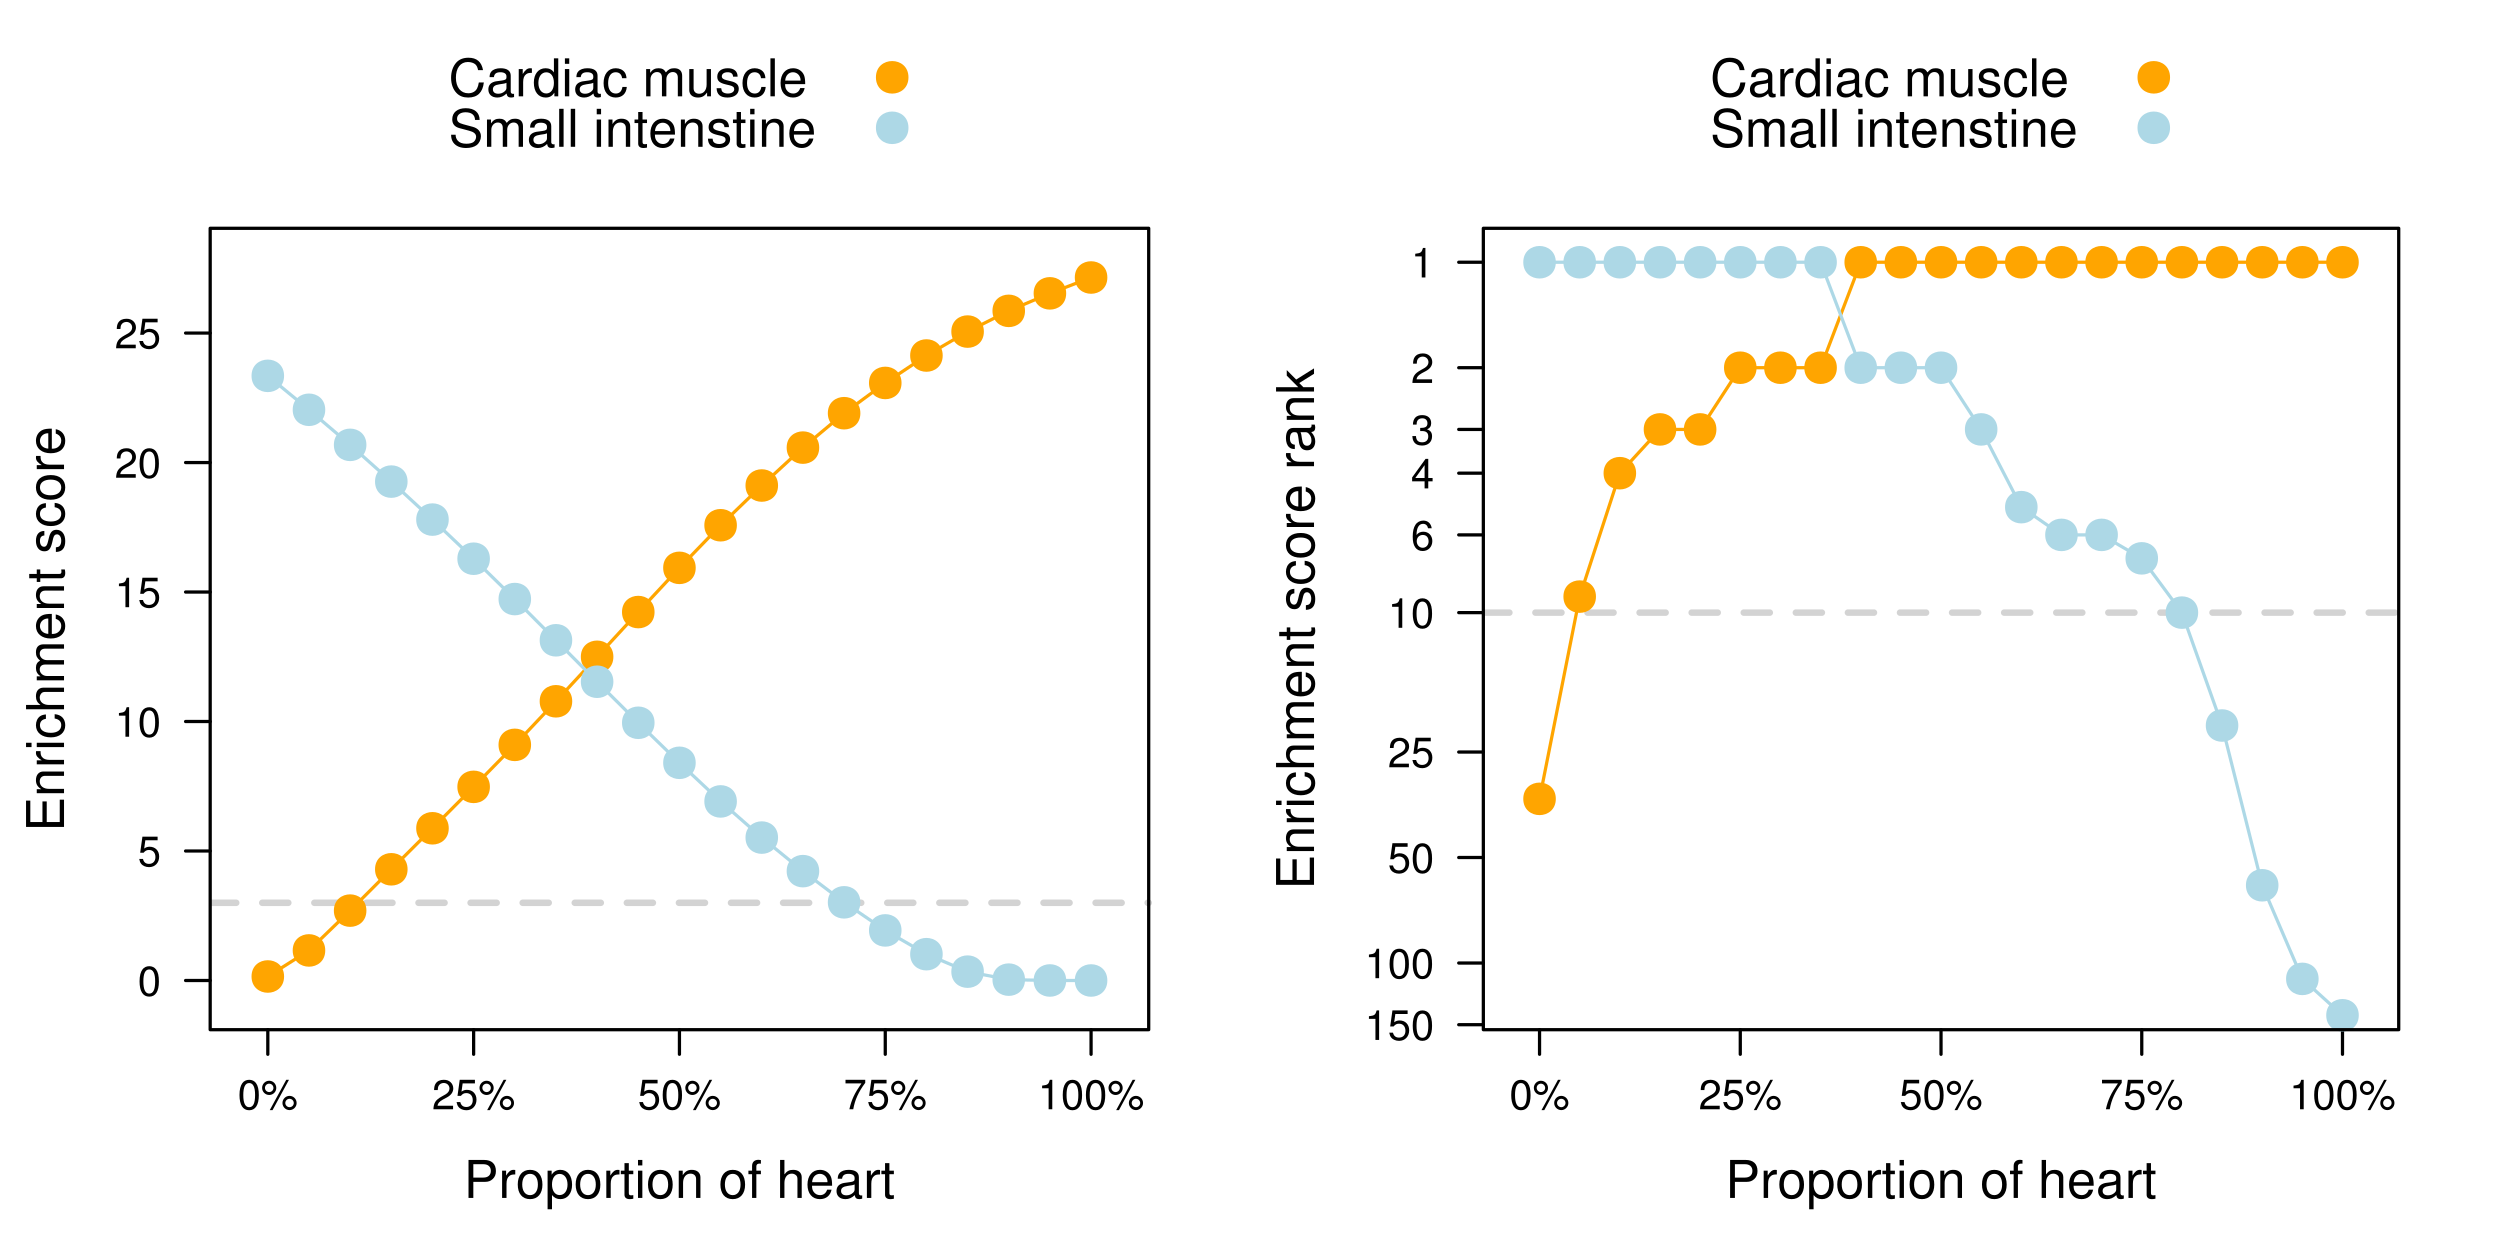 <?xml version="1.0" encoding="UTF-8"?>
<svg xmlns="http://www.w3.org/2000/svg" xmlns:xlink="http://www.w3.org/1999/xlink" width="576pt" height="288pt" viewBox="0 0 576 288" version="1.1">
<defs>
<g>
<symbol overflow="visible" id="glyph0-0">
<path style="stroke:none;" d=""/>
</symbol>
<symbol overflow="visible" id="glyph0-1">
<path style="stroke:none;" d="M 2.203 -3.703 L 4.953 -3.703 C 5.641 -3.703 6.188 -3.906 6.641 -4.328 C 7.172 -4.812 7.406 -5.375 7.406 -6.188 C 7.406 -7.828 6.438 -8.75 4.703 -8.75 L 1.094 -8.75 L 1.094 0 L 2.203 0 L 2.203 -3.703 Z M 2.203 -4.688 L 2.203 -7.766 L 4.531 -7.766 C 5.609 -7.766 6.234 -7.188 6.234 -6.234 C 6.234 -5.266 5.609 -4.688 4.531 -4.688 L 2.203 -4.688 Z M 2.203 -4.688 "/>
</symbol>
<symbol overflow="visible" id="glyph0-2">
<path style="stroke:none;" d="M 0.828 -6.281 L 0.828 0 L 1.844 0 L 1.844 -3.266 C 1.844 -4.156 2.062 -4.75 2.547 -5.094 C 2.859 -5.328 3.156 -5.406 3.859 -5.406 L 3.859 -6.438 C 3.688 -6.453 3.594 -6.469 3.469 -6.469 C 2.812 -6.469 2.328 -6.078 1.75 -5.141 L 1.75 -6.281 L 0.828 -6.281 Z M 0.828 -6.281 "/>
</symbol>
<symbol overflow="visible" id="glyph0-3">
<path style="stroke:none;" d="M 3.266 -6.469 C 1.5 -6.469 0.438 -5.203 0.438 -3.094 C 0.438 -0.984 1.484 0.281 3.281 0.281 C 5.047 0.281 6.125 -0.984 6.125 -3.047 C 6.125 -5.219 5.078 -6.469 3.266 -6.469 Z M 3.281 -5.547 C 4.406 -5.547 5.078 -4.625 5.078 -3.062 C 5.078 -1.578 4.375 -0.641 3.281 -0.641 C 2.156 -0.641 1.469 -1.578 1.469 -3.094 C 1.469 -4.609 2.156 -5.547 3.281 -5.547 Z M 3.281 -5.547 "/>
</symbol>
<symbol overflow="visible" id="glyph0-4">
<path style="stroke:none;" d="M 0.641 2.609 L 1.656 2.609 L 1.656 -0.656 C 2.188 -0.016 2.766 0.281 3.594 0.281 C 5.203 0.281 6.281 -1.031 6.281 -3.031 C 6.281 -5.141 5.25 -6.469 3.578 -6.469 C 2.719 -6.469 2.047 -6.078 1.578 -5.344 L 1.578 -6.281 L 0.641 -6.281 L 0.641 2.609 Z M 3.406 -5.531 C 4.516 -5.531 5.234 -4.562 5.234 -3.062 C 5.234 -1.625 4.5 -0.656 3.406 -0.656 C 2.359 -0.656 1.656 -1.625 1.656 -3.094 C 1.656 -4.578 2.359 -5.531 3.406 -5.531 Z M 3.406 -5.531 "/>
</symbol>
<symbol overflow="visible" id="glyph0-5">
<path style="stroke:none;" d="M 3.047 -6.281 L 2.016 -6.281 L 2.016 -8.016 L 1.016 -8.016 L 1.016 -6.281 L 0.172 -6.281 L 0.172 -5.469 L 1.016 -5.469 L 1.016 -0.719 C 1.016 -0.078 1.453 0.281 2.234 0.281 C 2.469 0.281 2.719 0.25 3.047 0.188 L 3.047 -0.641 C 2.922 -0.609 2.766 -0.594 2.562 -0.594 C 2.141 -0.594 2.016 -0.719 2.016 -1.156 L 2.016 -5.469 L 3.047 -5.469 L 3.047 -6.281 Z M 3.047 -6.281 "/>
</symbol>
<symbol overflow="visible" id="glyph0-6">
<path style="stroke:none;" d="M 1.797 -6.281 L 0.797 -6.281 L 0.797 0 L 1.797 0 L 1.797 -6.281 Z M 1.797 -8.75 L 0.797 -8.75 L 0.797 -7.484 L 1.797 -7.484 L 1.797 -8.75 Z M 1.797 -8.75 "/>
</symbol>
<symbol overflow="visible" id="glyph0-7">
<path style="stroke:none;" d="M 0.844 -6.281 L 0.844 0 L 1.844 0 L 1.844 -3.469 C 1.844 -4.75 2.516 -5.594 3.547 -5.594 C 4.344 -5.594 4.844 -5.109 4.844 -4.359 L 4.844 0 L 5.844 0 L 5.844 -4.75 C 5.844 -5.797 5.062 -6.469 3.859 -6.469 C 2.922 -6.469 2.312 -6.109 1.766 -5.234 L 1.766 -6.281 L 0.844 -6.281 Z M 0.844 -6.281 "/>
</symbol>
<symbol overflow="visible" id="glyph0-8">
<path style="stroke:none;" d=""/>
</symbol>
<symbol overflow="visible" id="glyph0-9">
<path style="stroke:none;" d="M 3.094 -6.281 L 2.047 -6.281 L 2.047 -7.266 C 2.047 -7.688 2.297 -7.906 2.75 -7.906 C 2.828 -7.906 2.875 -7.906 3.094 -7.891 L 3.094 -8.719 C 2.875 -8.766 2.734 -8.781 2.531 -8.781 C 1.609 -8.781 1.062 -8.25 1.062 -7.359 L 1.062 -6.281 L 0.219 -6.281 L 0.219 -5.469 L 1.062 -5.469 L 1.062 0 L 2.047 0 L 2.047 -5.469 L 3.094 -5.469 L 3.094 -6.281 Z M 3.094 -6.281 "/>
</symbol>
<symbol overflow="visible" id="glyph0-10">
<path style="stroke:none;" d="M 0.844 -8.75 L 0.844 0 L 1.844 0 L 1.844 -3.469 C 1.844 -4.75 2.516 -5.594 3.547 -5.594 C 3.859 -5.594 4.188 -5.484 4.422 -5.297 C 4.719 -5.094 4.844 -4.797 4.844 -4.359 L 4.844 0 L 5.828 0 L 5.828 -4.75 C 5.828 -5.812 5.078 -6.469 3.859 -6.469 C 2.969 -6.469 2.422 -6.188 1.844 -5.422 L 1.844 -8.75 L 0.844 -8.75 Z M 0.844 -8.75 "/>
</symbol>
<symbol overflow="visible" id="glyph0-11">
<path style="stroke:none;" d="M 6.156 -2.812 C 6.156 -3.766 6.078 -4.344 5.906 -4.812 C 5.5 -5.844 4.531 -6.469 3.359 -6.469 C 1.609 -6.469 0.484 -5.125 0.484 -3.062 C 0.484 -1 1.578 0.281 3.344 0.281 C 4.781 0.281 5.766 -0.547 6.031 -1.906 L 5.016 -1.906 C 4.734 -1.078 4.172 -0.641 3.375 -0.641 C 2.734 -0.641 2.203 -0.938 1.859 -1.469 C 1.625 -1.828 1.531 -2.188 1.531 -2.812 L 6.156 -2.812 Z M 1.547 -3.625 C 1.625 -4.781 2.344 -5.547 3.344 -5.547 C 4.328 -5.547 5.094 -4.734 5.094 -3.703 C 5.094 -3.672 5.094 -3.641 5.078 -3.625 L 1.547 -3.625 Z M 1.547 -3.625 "/>
</symbol>
<symbol overflow="visible" id="glyph0-12">
<path style="stroke:none;" d="M 6.422 -0.594 C 6.312 -0.562 6.266 -0.562 6.203 -0.562 C 5.859 -0.562 5.656 -0.75 5.656 -1.062 L 5.656 -4.75 C 5.656 -5.875 4.844 -6.469 3.297 -6.469 C 2.391 -6.469 1.625 -6.203 1.219 -5.734 C 0.922 -5.406 0.797 -5.047 0.781 -4.422 L 1.781 -4.422 C 1.875 -5.203 2.328 -5.547 3.266 -5.547 C 4.156 -5.547 4.672 -5.203 4.672 -4.609 L 4.672 -4.344 C 4.672 -3.922 4.422 -3.75 3.625 -3.641 C 2.203 -3.469 1.984 -3.422 1.609 -3.266 C 0.875 -2.969 0.5 -2.406 0.5 -1.578 C 0.5 -0.438 1.297 0.281 2.562 0.281 C 3.359 0.281 4 0 4.703 -0.641 C 4.781 -0.016 5.094 0.281 5.734 0.281 C 5.938 0.281 6.094 0.25 6.422 0.172 L 6.422 -0.594 Z M 4.672 -1.984 C 4.672 -1.641 4.578 -1.438 4.266 -1.156 C 3.859 -0.797 3.375 -0.594 2.781 -0.594 C 2 -0.594 1.547 -0.969 1.547 -1.609 C 1.547 -2.266 1.984 -2.609 3.062 -2.766 C 4.109 -2.906 4.328 -2.953 4.672 -3.109 L 4.672 -1.984 Z M 4.672 -1.984 "/>
</symbol>
<symbol overflow="visible" id="glyph0-13">
<path style="stroke:none;" d="M 7.938 -6.031 C 7.594 -7.953 6.484 -8.891 4.578 -8.891 C 3.391 -8.891 2.453 -8.516 1.797 -7.797 C 1.016 -6.938 0.578 -5.688 0.578 -4.266 C 0.578 -2.828 1.016 -1.594 1.844 -0.75 C 2.516 -0.047 3.391 0.281 4.531 0.281 C 6.656 0.281 7.859 -0.875 8.125 -3.188 L 6.969 -3.188 C 6.875 -2.594 6.75 -2.188 6.578 -1.844 C 6.219 -1.109 5.469 -0.703 4.531 -0.703 C 2.797 -0.703 1.688 -2.094 1.688 -4.281 C 1.688 -6.531 2.75 -7.906 4.438 -7.906 C 5.141 -7.906 5.812 -7.688 6.172 -7.359 C 6.484 -7.062 6.672 -6.688 6.797 -6.031 L 7.938 -6.031 Z M 7.938 -6.031 "/>
</symbol>
<symbol overflow="visible" id="glyph0-14">
<path style="stroke:none;" d="M 5.938 -8.75 L 4.938 -8.75 L 4.938 -5.5 C 4.531 -6.125 3.859 -6.469 3.016 -6.469 C 1.375 -6.469 0.312 -5.156 0.312 -3.156 C 0.312 -1.031 1.359 0.281 3.047 0.281 C 3.906 0.281 4.516 -0.047 5.047 -0.828 L 5.047 0 L 5.938 0 L 5.938 -8.75 Z M 3.188 -5.531 C 4.266 -5.531 4.938 -4.578 4.938 -3.078 C 4.938 -1.625 4.25 -0.656 3.188 -0.656 C 2.094 -0.656 1.359 -1.625 1.359 -3.094 C 1.359 -4.562 2.094 -5.531 3.188 -5.531 Z M 3.188 -5.531 "/>
</symbol>
<symbol overflow="visible" id="glyph0-15">
<path style="stroke:none;" d="M 5.656 -4.172 C 5.609 -4.781 5.469 -5.188 5.234 -5.531 C 4.797 -6.125 4.047 -6.469 3.172 -6.469 C 1.469 -6.469 0.375 -5.125 0.375 -3.031 C 0.375 -1.016 1.453 0.281 3.156 0.281 C 4.656 0.281 5.609 -0.625 5.719 -2.156 L 4.719 -2.156 C 4.547 -1.156 4.031 -0.641 3.188 -0.641 C 2.078 -0.641 1.422 -1.547 1.422 -3.031 C 1.422 -4.609 2.062 -5.547 3.156 -5.547 C 4 -5.547 4.531 -5.047 4.641 -4.172 L 5.656 -4.172 Z M 5.656 -4.172 "/>
</symbol>
<symbol overflow="visible" id="glyph0-16">
<path style="stroke:none;" d="M 0.844 -6.281 L 0.844 0 L 1.844 0 L 1.844 -3.953 C 1.844 -4.859 2.516 -5.594 3.328 -5.594 C 4.062 -5.594 4.484 -5.141 4.484 -4.328 L 4.484 0 L 5.5 0 L 5.5 -3.953 C 5.5 -4.859 6.156 -5.594 6.969 -5.594 C 7.703 -5.594 8.141 -5.125 8.141 -4.328 L 8.141 0 L 9.141 0 L 9.141 -4.719 C 9.141 -5.844 8.5 -6.469 7.312 -6.469 C 6.484 -6.469 5.969 -6.219 5.391 -5.516 C 5.016 -6.188 4.516 -6.469 3.703 -6.469 C 2.859 -6.469 2.297 -6.156 1.766 -5.406 L 1.766 -6.281 L 0.844 -6.281 Z M 0.844 -6.281 "/>
</symbol>
<symbol overflow="visible" id="glyph0-17">
<path style="stroke:none;" d="M 5.781 0 L 5.781 -6.281 L 4.781 -6.281 L 4.781 -2.719 C 4.781 -1.438 4.109 -0.594 3.078 -0.594 C 2.281 -0.594 1.781 -1.078 1.781 -1.844 L 1.781 -6.281 L 0.781 -6.281 L 0.781 -1.438 C 0.781 -0.391 1.562 0.281 2.781 0.281 C 3.703 0.281 4.297 -0.047 4.891 -0.875 L 4.891 0 L 5.781 0 Z M 5.781 0 "/>
</symbol>
<symbol overflow="visible" id="glyph0-18">
<path style="stroke:none;" d="M 5.25 -4.531 C 5.25 -5.766 4.422 -6.469 2.969 -6.469 C 1.516 -6.469 0.562 -5.719 0.562 -4.547 C 0.562 -3.562 1.062 -3.094 2.562 -2.734 L 3.484 -2.516 C 4.188 -2.344 4.469 -2.094 4.469 -1.625 C 4.469 -1.047 3.875 -0.641 3 -0.641 C 2.453 -0.641 2 -0.797 1.75 -1.062 C 1.594 -1.25 1.531 -1.422 1.469 -1.875 L 0.406 -1.875 C 0.453 -0.422 1.266 0.281 2.922 0.281 C 4.5 0.281 5.516 -0.5 5.516 -1.719 C 5.516 -2.656 4.984 -3.172 3.734 -3.469 L 2.766 -3.703 C 1.953 -3.891 1.609 -4.156 1.609 -4.594 C 1.609 -5.172 2.125 -5.547 2.938 -5.547 C 3.75 -5.547 4.172 -5.203 4.203 -4.531 L 5.25 -4.531 Z M 5.25 -4.531 "/>
</symbol>
<symbol overflow="visible" id="glyph0-19">
<path style="stroke:none;" d="M 1.828 -8.75 L 0.812 -8.75 L 0.812 0 L 1.828 0 L 1.828 -8.75 Z M 1.828 -8.75 "/>
</symbol>
<symbol overflow="visible" id="glyph0-20">
<path style="stroke:none;" d="M 7.156 -6.188 C 7.141 -7.891 5.969 -8.891 3.953 -8.891 C 2.031 -8.891 0.844 -7.906 0.844 -6.328 C 0.844 -5.25 1.406 -4.578 2.562 -4.281 L 4.734 -3.703 C 5.828 -3.422 6.344 -2.969 6.344 -2.297 C 6.344 -1.828 6.078 -1.344 5.719 -1.078 C 5.359 -0.844 4.812 -0.703 4.109 -0.703 C 3.156 -0.703 2.516 -0.938 2.094 -1.438 C 1.766 -1.828 1.625 -2.25 1.625 -2.781 L 0.578 -2.781 C 0.594 -1.984 0.75 -1.453 1.094 -0.969 C 1.688 -0.156 2.703 0.281 4.031 0.281 C 5.078 0.281 5.922 0.031 6.484 -0.391 C 7.078 -0.859 7.453 -1.641 7.453 -2.406 C 7.453 -3.484 6.781 -4.266 5.594 -4.594 L 3.391 -5.188 C 2.344 -5.469 1.953 -5.812 1.953 -6.484 C 1.953 -7.375 2.734 -7.953 3.906 -7.953 C 5.297 -7.953 6.078 -7.312 6.094 -6.188 L 7.156 -6.188 Z M 7.156 -6.188 "/>
</symbol>
<symbol overflow="visible" id="glyph1-0">
<path style="stroke:none;" d=""/>
</symbol>
<symbol overflow="visible" id="glyph1-1">
<path style="stroke:none;" d="M -3.984 -2.203 L -3.984 -6.953 L -4.969 -6.953 L -4.969 -2.203 L -7.766 -2.203 L -7.766 -7.141 L -8.75 -7.141 L -8.75 -1.078 L 0 -1.078 L 0 -7.359 L -0.984 -7.359 L -0.984 -2.203 L -3.984 -2.203 Z M -3.984 -2.203 "/>
</symbol>
<symbol overflow="visible" id="glyph1-2">
<path style="stroke:none;" d="M -6.281 -0.844 L 0 -0.844 L 0 -1.844 L -3.469 -1.844 C -4.75 -1.844 -5.594 -2.516 -5.594 -3.547 C -5.594 -4.344 -5.109 -4.844 -4.359 -4.844 L 0 -4.844 L 0 -5.844 L -4.75 -5.844 C -5.797 -5.844 -6.469 -5.062 -6.469 -3.859 C -6.469 -2.922 -6.109 -2.312 -5.234 -1.766 L -6.281 -1.766 L -6.281 -0.844 Z M -6.281 -0.844 "/>
</symbol>
<symbol overflow="visible" id="glyph1-3">
<path style="stroke:none;" d="M -6.281 -0.828 L 0 -0.828 L 0 -1.844 L -3.266 -1.844 C -4.156 -1.844 -4.75 -2.062 -5.094 -2.547 C -5.328 -2.859 -5.406 -3.156 -5.406 -3.859 L -6.438 -3.859 C -6.453 -3.688 -6.469 -3.594 -6.469 -3.469 C -6.469 -2.812 -6.078 -2.328 -5.141 -1.75 L -6.281 -1.75 L -6.281 -0.828 Z M -6.281 -0.828 "/>
</symbol>
<symbol overflow="visible" id="glyph1-4">
<path style="stroke:none;" d="M -6.281 -1.797 L -6.281 -0.797 L 0 -0.797 L 0 -1.797 L -6.281 -1.797 Z M -8.75 -1.797 L -8.75 -0.797 L -7.484 -0.797 L -7.484 -1.797 L -8.75 -1.797 Z M -8.75 -1.797 "/>
</symbol>
<symbol overflow="visible" id="glyph1-5">
<path style="stroke:none;" d="M -4.172 -5.656 C -4.781 -5.609 -5.188 -5.469 -5.531 -5.234 C -6.125 -4.797 -6.469 -4.047 -6.469 -3.172 C -6.469 -1.469 -5.125 -0.375 -3.031 -0.375 C -1.016 -0.375 0.281 -1.453 0.281 -3.156 C 0.281 -4.656 -0.625 -5.609 -2.156 -5.719 L -2.156 -4.719 C -1.156 -4.547 -0.641 -4.031 -0.641 -3.188 C -0.641 -2.078 -1.547 -1.422 -3.031 -1.422 C -4.609 -1.422 -5.547 -2.062 -5.547 -3.156 C -5.547 -4 -5.047 -4.531 -4.172 -4.641 L -4.172 -5.656 Z M -4.172 -5.656 "/>
</symbol>
<symbol overflow="visible" id="glyph1-6">
<path style="stroke:none;" d="M -8.75 -0.844 L 0 -0.844 L 0 -1.844 L -3.469 -1.844 C -4.75 -1.844 -5.594 -2.516 -5.594 -3.547 C -5.594 -3.859 -5.484 -4.188 -5.297 -4.422 C -5.094 -4.719 -4.797 -4.844 -4.359 -4.844 L 0 -4.844 L 0 -5.828 L -4.75 -5.828 C -5.812 -5.828 -6.469 -5.078 -6.469 -3.859 C -6.469 -2.969 -6.188 -2.422 -5.422 -1.844 L -8.75 -1.844 L -8.75 -0.844 Z M -8.75 -0.844 "/>
</symbol>
<symbol overflow="visible" id="glyph1-7">
<path style="stroke:none;" d="M -6.281 -0.844 L 0 -0.844 L 0 -1.844 L -3.953 -1.844 C -4.859 -1.844 -5.594 -2.516 -5.594 -3.328 C -5.594 -4.062 -5.141 -4.484 -4.328 -4.484 L 0 -4.484 L 0 -5.5 L -3.953 -5.5 C -4.859 -5.5 -5.594 -6.156 -5.594 -6.969 C -5.594 -7.703 -5.125 -8.141 -4.328 -8.141 L 0 -8.141 L 0 -9.141 L -4.719 -9.141 C -5.844 -9.141 -6.469 -8.5 -6.469 -7.312 C -6.469 -6.484 -6.219 -5.969 -5.516 -5.391 C -6.188 -5.016 -6.469 -4.516 -6.469 -3.703 C -6.469 -2.859 -6.156 -2.297 -5.406 -1.766 L -6.281 -1.766 L -6.281 -0.844 Z M -6.281 -0.844 "/>
</symbol>
<symbol overflow="visible" id="glyph1-8">
<path style="stroke:none;" d="M -2.812 -6.156 C -3.766 -6.156 -4.344 -6.078 -4.812 -5.906 C -5.844 -5.5 -6.469 -4.531 -6.469 -3.359 C -6.469 -1.609 -5.125 -0.484 -3.062 -0.484 C -1 -0.484 0.281 -1.578 0.281 -3.344 C 0.281 -4.781 -0.547 -5.766 -1.906 -6.031 L -1.906 -5.016 C -1.078 -4.734 -0.641 -4.172 -0.641 -3.375 C -0.641 -2.734 -0.938 -2.203 -1.469 -1.859 C -1.828 -1.625 -2.188 -1.531 -2.812 -1.531 L -2.812 -6.156 Z M -3.625 -1.547 C -4.781 -1.625 -5.547 -2.344 -5.547 -3.344 C -5.547 -4.328 -4.734 -5.094 -3.703 -5.094 C -3.672 -5.094 -3.641 -5.094 -3.625 -5.078 L -3.625 -1.547 Z M -3.625 -1.547 "/>
</symbol>
<symbol overflow="visible" id="glyph1-9">
<path style="stroke:none;" d="M -6.281 -3.047 L -6.281 -2.016 L -8.016 -2.016 L -8.016 -1.016 L -6.281 -1.016 L -6.281 -0.172 L -5.469 -0.172 L -5.469 -1.016 L -0.719 -1.016 C -0.078 -1.016 0.281 -1.453 0.281 -2.234 C 0.281 -2.469 0.25 -2.719 0.188 -3.047 L -0.641 -3.047 C -0.609 -2.922 -0.594 -2.766 -0.594 -2.562 C -0.594 -2.141 -0.719 -2.016 -1.156 -2.016 L -5.469 -2.016 L -5.469 -3.047 L -6.281 -3.047 Z M -6.281 -3.047 "/>
</symbol>
<symbol overflow="visible" id="glyph1-10">
<path style="stroke:none;" d=""/>
</symbol>
<symbol overflow="visible" id="glyph1-11">
<path style="stroke:none;" d="M -4.531 -5.25 C -5.766 -5.25 -6.469 -4.422 -6.469 -2.969 C -6.469 -1.516 -5.719 -0.562 -4.547 -0.562 C -3.562 -0.562 -3.094 -1.062 -2.734 -2.562 L -2.516 -3.484 C -2.344 -4.188 -2.094 -4.469 -1.625 -4.469 C -1.047 -4.469 -0.641 -3.875 -0.641 -3 C -0.641 -2.453 -0.797 -2 -1.062 -1.75 C -1.25 -1.594 -1.422 -1.531 -1.875 -1.469 L -1.875 -0.406 C -0.422 -0.453 0.281 -1.266 0.281 -2.922 C 0.281 -4.5 -0.5 -5.516 -1.719 -5.516 C -2.656 -5.516 -3.172 -4.984 -3.469 -3.734 L -3.703 -2.766 C -3.891 -1.953 -4.156 -1.609 -4.594 -1.609 C -5.172 -1.609 -5.547 -2.125 -5.547 -2.938 C -5.547 -3.75 -5.203 -4.172 -4.531 -4.203 L -4.531 -5.25 Z M -4.531 -5.25 "/>
</symbol>
<symbol overflow="visible" id="glyph1-12">
<path style="stroke:none;" d="M -6.469 -3.266 C -6.469 -1.5 -5.203 -0.438 -3.094 -0.438 C -0.984 -0.438 0.281 -1.484 0.281 -3.281 C 0.281 -5.047 -0.984 -6.125 -3.047 -6.125 C -5.219 -6.125 -6.469 -5.078 -6.469 -3.266 Z M -5.547 -3.281 C -5.547 -4.406 -4.625 -5.078 -3.062 -5.078 C -1.578 -5.078 -0.641 -4.375 -0.641 -3.281 C -0.641 -2.156 -1.578 -1.469 -3.094 -1.469 C -4.609 -1.469 -5.547 -2.156 -5.547 -3.281 Z M -5.547 -3.281 "/>
</symbol>
<symbol overflow="visible" id="glyph1-13">
<path style="stroke:none;" d="M -0.594 -6.422 C -0.562 -6.312 -0.562 -6.266 -0.562 -6.203 C -0.562 -5.859 -0.75 -5.656 -1.062 -5.656 L -4.75 -5.656 C -5.875 -5.656 -6.469 -4.844 -6.469 -3.297 C -6.469 -2.391 -6.203 -1.625 -5.734 -1.219 C -5.406 -0.922 -5.047 -0.797 -4.422 -0.781 L -4.422 -1.781 C -5.203 -1.875 -5.547 -2.328 -5.547 -3.266 C -5.547 -4.156 -5.203 -4.672 -4.609 -4.672 L -4.344 -4.672 C -3.922 -4.672 -3.75 -4.422 -3.641 -3.625 C -3.469 -2.203 -3.422 -1.984 -3.266 -1.609 C -2.969 -0.875 -2.406 -0.5 -1.578 -0.5 C -0.438 -0.5 0.281 -1.297 0.281 -2.562 C 0.281 -3.359 0 -4 -0.641 -4.703 C -0.016 -4.781 0.281 -5.094 0.281 -5.734 C 0.281 -5.938 0.25 -6.094 0.172 -6.422 L -0.594 -6.422 Z M -1.984 -4.672 C -1.641 -4.672 -1.438 -4.578 -1.156 -4.266 C -0.797 -3.859 -0.594 -3.375 -0.594 -2.781 C -0.594 -2 -0.969 -1.547 -1.609 -1.547 C -2.266 -1.547 -2.609 -1.984 -2.766 -3.062 C -2.906 -4.109 -2.953 -4.328 -3.109 -4.672 L -1.984 -4.672 Z M -1.984 -4.672 "/>
</symbol>
<symbol overflow="visible" id="glyph1-14">
<path style="stroke:none;" d="M -8.75 -1.688 L -8.75 -0.703 L 0 -0.703 L 0 -1.688 L -2.453 -1.688 L -3.406 -2.656 L 0 -4.781 L 0 -6.031 L -4.109 -3.453 L -6.281 -5.641 L -6.281 -4.359 L -3.625 -1.688 L -8.75 -1.688 Z M -8.75 -1.688 "/>
</symbol>
<symbol overflow="visible" id="glyph2-0">
<path style="stroke:none;" d=""/>
</symbol>
<symbol overflow="visible" id="glyph2-1">
<path style="stroke:none;" d="M 2.641 -6.797 C 2 -6.797 1.422 -6.531 1.078 -6.047 C 0.641 -5.453 0.406 -4.547 0.406 -3.297 C 0.406 -1 1.188 0.219 2.641 0.219 C 4.078 0.219 4.859 -1 4.859 -3.234 C 4.859 -4.562 4.656 -5.438 4.203 -6.047 C 3.844 -6.531 3.281 -6.797 2.641 -6.797 Z M 2.641 -6.047 C 3.547 -6.047 4 -5.125 4 -3.312 C 4 -1.375 3.562 -0.484 2.625 -0.484 C 1.734 -0.484 1.281 -1.422 1.281 -3.281 C 1.281 -5.141 1.734 -6.047 2.641 -6.047 Z M 2.641 -6.047 "/>
</symbol>
<symbol overflow="visible" id="glyph2-2">
<path style="stroke:none;" d="M 4.562 -6.797 L 1.062 -6.797 L 0.547 -3.094 L 1.328 -3.094 C 1.719 -3.562 2.047 -3.734 2.578 -3.734 C 3.484 -3.734 4.062 -3.109 4.062 -2.094 C 4.062 -1.125 3.484 -0.531 2.578 -0.531 C 1.828 -0.531 1.375 -0.906 1.188 -1.672 L 0.328 -1.672 C 0.453 -1.109 0.547 -0.844 0.75 -0.594 C 1.125 -0.078 1.828 0.219 2.594 0.219 C 3.969 0.219 4.922 -0.781 4.922 -2.219 C 4.922 -3.562 4.031 -4.484 2.719 -4.484 C 2.25 -4.484 1.859 -4.359 1.469 -4.062 L 1.734 -5.969 L 4.562 -5.969 L 4.562 -6.797 Z M 4.562 -6.797 "/>
</symbol>
<symbol overflow="visible" id="glyph2-3">
<path style="stroke:none;" d="M 2.484 -4.844 L 2.484 0 L 3.328 0 L 3.328 -6.797 L 2.766 -6.797 C 2.469 -5.75 2.281 -5.609 0.984 -5.453 L 0.984 -4.844 L 2.484 -4.844 Z M 2.484 -4.844 "/>
</symbol>
<symbol overflow="visible" id="glyph2-4">
<path style="stroke:none;" d="M 4.859 -0.828 L 1.281 -0.828 C 1.359 -1.391 1.672 -1.75 2.5 -2.234 L 3.469 -2.75 C 4.406 -3.266 4.906 -3.969 4.906 -4.812 C 4.906 -5.375 4.672 -5.906 4.266 -6.266 C 3.859 -6.625 3.375 -6.797 2.719 -6.797 C 1.859 -6.797 1.219 -6.5 0.844 -5.922 C 0.609 -5.562 0.5 -5.125 0.484 -4.438 L 1.328 -4.438 C 1.359 -4.906 1.406 -5.188 1.531 -5.406 C 1.75 -5.812 2.188 -6.062 2.703 -6.062 C 3.469 -6.062 4.031 -5.516 4.031 -4.781 C 4.031 -4.25 3.719 -3.797 3.125 -3.438 L 2.234 -2.938 C 0.812 -2.141 0.406 -1.5 0.328 0 L 4.859 0 L 4.859 -0.828 Z M 4.859 -0.828 "/>
</symbol>
<symbol overflow="visible" id="glyph2-5">
<path style="stroke:none;" d="M 1.906 -6.578 C 1.016 -6.578 0.281 -5.828 0.281 -4.938 C 0.281 -4.031 1.016 -3.297 1.922 -3.297 C 2.812 -3.297 3.547 -4.031 3.547 -4.906 C 3.547 -5.844 2.828 -6.578 1.906 -6.578 Z M 1.906 -5.906 C 2.453 -5.906 2.891 -5.469 2.891 -4.922 C 2.891 -4.391 2.453 -3.969 1.922 -3.969 C 1.375 -3.969 0.938 -4.406 0.938 -4.938 C 0.938 -5.469 1.375 -5.906 1.906 -5.906 Z M 5.844 -6.797 L 2.047 0.188 L 2.688 0.188 L 6.469 -6.797 L 5.844 -6.797 Z M 6.594 -3.094 C 5.703 -3.094 4.969 -2.344 4.969 -1.453 C 4.969 -0.562 5.703 0.188 6.609 0.188 C 7.5 0.188 8.234 -0.562 8.234 -1.438 C 8.234 -2.359 7.516 -3.094 6.594 -3.094 Z M 6.594 -2.422 C 7.141 -2.422 7.578 -1.984 7.578 -1.438 C 7.578 -0.922 7.141 -0.484 6.609 -0.484 C 6.078 -0.484 5.625 -0.922 5.625 -1.453 C 5.625 -1.984 6.078 -2.422 6.594 -2.422 Z M 6.594 -2.422 "/>
</symbol>
<symbol overflow="visible" id="glyph2-6">
<path style="stroke:none;" d="M 4.984 -6.797 L 0.438 -6.797 L 0.438 -5.969 L 4.109 -5.969 C 2.5 -3.656 1.828 -2.234 1.328 0 L 2.219 0 C 2.594 -2.172 3.453 -4.047 4.984 -6.094 L 4.984 -6.797 Z M 4.984 -6.797 "/>
</symbol>
<symbol overflow="visible" id="glyph2-7">
<path style="stroke:none;" d="M 2.125 -3.125 L 2.219 -3.125 L 2.578 -3.125 C 3.516 -3.125 3.984 -2.703 3.984 -1.891 C 3.984 -1.031 3.469 -0.531 2.578 -0.531 C 1.656 -0.531 1.203 -0.984 1.156 -1.969 L 0.312 -1.969 C 0.344 -1.422 0.438 -1.078 0.609 -0.766 C 0.953 -0.109 1.625 0.219 2.547 0.219 C 3.953 0.219 4.859 -0.609 4.859 -1.906 C 4.859 -2.766 4.516 -3.25 3.703 -3.516 C 4.344 -3.766 4.656 -4.25 4.656 -4.938 C 4.656 -6.109 3.875 -6.797 2.578 -6.797 C 1.203 -6.797 0.484 -6.047 0.453 -4.609 L 1.297 -4.609 C 1.312 -5.016 1.344 -5.25 1.453 -5.453 C 1.641 -5.828 2.062 -6.062 2.594 -6.062 C 3.344 -6.062 3.797 -5.625 3.797 -4.906 C 3.797 -4.422 3.609 -4.141 3.25 -3.984 C 3.016 -3.891 2.719 -3.844 2.125 -3.844 L 2.125 -3.125 Z M 2.125 -3.125 "/>
</symbol>
<symbol overflow="visible" id="glyph2-8">
<path style="stroke:none;" d="M 3.141 -1.625 L 3.141 0 L 3.984 0 L 3.984 -1.625 L 4.984 -1.625 L 4.984 -2.391 L 3.984 -2.391 L 3.984 -6.797 L 3.359 -6.797 L 0.266 -2.516 L 0.266 -1.625 L 3.141 -1.625 Z M 3.141 -2.391 L 1 -2.391 L 3.141 -5.359 L 3.141 -2.391 Z M 3.141 -2.391 "/>
</symbol>
<symbol overflow="visible" id="glyph2-9">
<path style="stroke:none;" d="M 4.781 -5.031 C 4.609 -6.141 3.891 -6.797 2.844 -6.797 C 2.094 -6.797 1.422 -6.438 1.031 -5.828 C 0.609 -5.172 0.406 -4.344 0.406 -3.094 C 0.406 -1.953 0.578 -1.234 0.984 -0.625 C 1.359 -0.078 1.953 0.219 2.703 0.219 C 3.984 0.219 4.922 -0.734 4.922 -2.078 C 4.922 -3.344 4.062 -4.234 2.844 -4.234 C 2.172 -4.234 1.641 -3.969 1.281 -3.469 C 1.281 -5.125 1.828 -6.047 2.797 -6.047 C 3.391 -6.047 3.797 -5.672 3.938 -5.031 L 4.781 -5.031 Z M 2.734 -3.484 C 3.547 -3.484 4.062 -2.922 4.062 -2 C 4.062 -1.156 3.484 -0.531 2.703 -0.531 C 1.922 -0.531 1.328 -1.188 1.328 -2.047 C 1.328 -2.891 1.906 -3.484 2.734 -3.484 Z M 2.734 -3.484 "/>
</symbol>
</g>
<clipPath id="clip1">
  <path d="M 0 0 L 577 0 L 577 289 L 0 289 Z M 0 0 "/>
</clipPath>
<clipPath id="clip2">
  <path d="M 0 0 L 577 0 L 577 289 L 0 289 Z M 0 0 "/>
</clipPath>
<clipPath id="clip3">
  <path d="M 0 0 L 577 0 L 577 289 L 0 289 Z M 0 0 "/>
</clipPath>
<clipPath id="clip4">
  <path d="M 0 0 L 577 0 L 577 289 L 0 289 Z M 0 0 "/>
</clipPath>
<clipPath id="clip5">
  <path d="M 48.426 52.598 L 265.66 52.598 L 265.66 238.242 L 48.426 238.242 Z M 48.426 52.598 "/>
</clipPath>
<clipPath id="clip6">
  <path d="M 0 0 L 577 0 L 577 289 L 0 289 Z M 0 0 "/>
</clipPath>
<clipPath id="clip7">
  <path d="M 0 0 L 577 0 L 577 289 L 0 289 Z M 0 0 "/>
</clipPath>
<clipPath id="clip8">
  <path d="M 0 0 L 577 0 L 577 289 L 0 289 Z M 0 0 "/>
</clipPath>
<clipPath id="clip9">
  <path d="M 0 0 L 577 0 L 577 289 L 0 289 Z M 0 0 "/>
</clipPath>
<clipPath id="clip10">
  <path d="M 0 0 L 577 0 L 577 289 L 0 289 Z M 0 0 "/>
</clipPath>
<clipPath id="clip11">
  <path d="M 0 0 L 577 0 L 577 289 L 0 289 Z M 0 0 "/>
</clipPath>
<clipPath id="clip12">
  <path d="M 0 0 L 577 0 L 577 289 L 0 289 Z M 0 0 "/>
</clipPath>
<clipPath id="clip13">
  <path d="M 0 0 L 577 0 L 577 289 L 0 289 Z M 0 0 "/>
</clipPath>
<clipPath id="clip14">
  <path d="M 0 0 L 577 0 L 577 289 L 0 289 Z M 0 0 "/>
</clipPath>
<clipPath id="clip15">
  <path d="M 341.762 52.598 L 553.664 52.598 L 553.664 238.242 L 341.762 238.242 Z M 341.762 52.598 "/>
</clipPath>
<clipPath id="clip16">
  <path d="M 0 0 L 577 0 L 577 289 L 0 289 Z M 0 0 "/>
</clipPath>
<clipPath id="clip17">
  <path d="M 0 0 L 577 0 L 577 289 L 0 289 Z M 0 0 "/>
</clipPath>
<clipPath id="clip18">
  <path d="M 0 0 L 577 0 L 577 289 L 0 289 Z M 0 0 "/>
</clipPath>
<clipPath id="clip19">
  <path d="M 0 0 L 577 0 L 577 289 L 0 289 Z M 0 0 "/>
</clipPath>
<clipPath id="clip20">
  <path d="M 0 0 L 577 0 L 577 289 L 0 289 Z M 0 0 "/>
</clipPath>
</defs>
<g id="surface0">
<rect x="0" y="0" width="576" height="288" style="fill:rgb(100%,100%,100%);fill-opacity:1;stroke:none;"/>
<g clip-path="url(#clip1)" clip-rule="nonzero">
<g style="fill:rgb(0%,0%,0%);fill-opacity:1;">
  <use xlink:href="#glyph0-1" x="106.852" y="276"/>
  <use xlink:href="#glyph0-2" x="114.856" y="276"/>
  <use xlink:href="#glyph0-3" x="118.852" y="276"/>
  <use xlink:href="#glyph0-4" x="125.524" y="276"/>
  <use xlink:href="#glyph0-3" x="132.196" y="276"/>
  <use xlink:href="#glyph0-2" x="138.868" y="276"/>
  <use xlink:href="#glyph0-5" x="142.864" y="276"/>
  <use xlink:href="#glyph0-6" x="146.2" y="276"/>
  <use xlink:href="#glyph0-3" x="148.864" y="276"/>
  <use xlink:href="#glyph0-7" x="155.536" y="276"/>
  <use xlink:href="#glyph0-8" x="162.208" y="276"/>
  <use xlink:href="#glyph0-3" x="165.544" y="276"/>
  <use xlink:href="#glyph0-9" x="172.216" y="276"/>
  <use xlink:href="#glyph0-8" x="175.552" y="276"/>
  <use xlink:href="#glyph0-10" x="178.888" y="276"/>
  <use xlink:href="#glyph0-11" x="185.56" y="276"/>
  <use xlink:href="#glyph0-12" x="192.232" y="276"/>
  <use xlink:href="#glyph0-2" x="198.904" y="276"/>
  <use xlink:href="#glyph0-5" x="202.9" y="276"/>
</g>
</g>
<g clip-path="url(#clip2)" clip-rule="nonzero">
<g style="fill:rgb(0%,0%,0%);fill-opacity:1;">
  <use xlink:href="#glyph1-1" x="14.75" y="191.602"/>
  <use xlink:href="#glyph1-2" x="14.75" y="183.598"/>
  <use xlink:href="#glyph1-3" x="14.75" y="176.925"/>
  <use xlink:href="#glyph1-4" x="14.75" y="172.929"/>
  <use xlink:href="#glyph1-5" x="14.75" y="170.265"/>
  <use xlink:href="#glyph1-6" x="14.75" y="164.265"/>
  <use xlink:href="#glyph1-7" x="14.75" y="157.593"/>
  <use xlink:href="#glyph1-8" x="14.75" y="147.597"/>
  <use xlink:href="#glyph1-2" x="14.75" y="140.925"/>
  <use xlink:href="#glyph1-9" x="14.75" y="134.253"/>
  <use xlink:href="#glyph1-10" x="14.75" y="130.917"/>
  <use xlink:href="#glyph1-11" x="14.75" y="127.581"/>
  <use xlink:href="#glyph1-5" x="14.75" y="121.581"/>
  <use xlink:href="#glyph1-12" x="14.75" y="115.581"/>
  <use xlink:href="#glyph1-3" x="14.75" y="108.909"/>
  <use xlink:href="#glyph1-8" x="14.75" y="104.913"/>
</g>
</g>
<g clip-path="url(#clip3)" clip-rule="nonzero">
<path style="fill:none;stroke-width:0.75;stroke-linecap:round;stroke-linejoin:round;stroke:rgb(0%,0%,0%);stroke-opacity:1;stroke-miterlimit:10;" d="M 48.426 225.906 L 42.758 225.906 "/>
<path style="fill:none;stroke-width:0.75;stroke-linecap:round;stroke-linejoin:round;stroke:rgb(0%,0%,0%);stroke-opacity:1;stroke-miterlimit:10;" d="M 48.426 196.07 L 42.758 196.07 "/>
<path style="fill:none;stroke-width:0.75;stroke-linecap:round;stroke-linejoin:round;stroke:rgb(0%,0%,0%);stroke-opacity:1;stroke-miterlimit:10;" d="M 48.426 166.238 L 42.758 166.238 "/>
<path style="fill:none;stroke-width:0.75;stroke-linecap:round;stroke-linejoin:round;stroke:rgb(0%,0%,0%);stroke-opacity:1;stroke-miterlimit:10;" d="M 48.426 136.406 L 42.758 136.406 "/>
<path style="fill:none;stroke-width:0.75;stroke-linecap:round;stroke-linejoin:round;stroke:rgb(0%,0%,0%);stroke-opacity:1;stroke-miterlimit:10;" d="M 48.426 106.57 L 42.758 106.57 "/>
<path style="fill:none;stroke-width:0.75;stroke-linecap:round;stroke-linejoin:round;stroke:rgb(0%,0%,0%);stroke-opacity:1;stroke-miterlimit:10;" d="M 48.426 76.738 L 42.758 76.738 "/>
<g style="fill:rgb(0%,0%,0%);fill-opacity:1;">
  <use xlink:href="#glyph2-1" x="31.75" y="229.406"/>
</g>
<g style="fill:rgb(0%,0%,0%);fill-opacity:1;">
  <use xlink:href="#glyph2-2" x="31.75" y="199.57"/>
</g>
<g style="fill:rgb(0%,0%,0%);fill-opacity:1;">
  <use xlink:href="#glyph2-3" x="26.418" y="169.738"/>
  <use xlink:href="#glyph2-1" x="31.752" y="169.738"/>
</g>
<g style="fill:rgb(0%,0%,0%);fill-opacity:1;">
  <use xlink:href="#glyph2-3" x="26.418" y="139.906"/>
  <use xlink:href="#glyph2-2" x="31.752" y="139.906"/>
</g>
<g style="fill:rgb(0%,0%,0%);fill-opacity:1;">
  <use xlink:href="#glyph2-4" x="26.418" y="110.07"/>
  <use xlink:href="#glyph2-1" x="31.752" y="110.07"/>
</g>
<g style="fill:rgb(0%,0%,0%);fill-opacity:1;">
  <use xlink:href="#glyph2-4" x="26.418" y="80.238"/>
  <use xlink:href="#glyph2-2" x="31.752" y="80.238"/>
</g>
</g>
<g clip-path="url(#clip4)" clip-rule="nonzero">
<path style="fill:none;stroke-width:0.75;stroke-linecap:round;stroke-linejoin:round;stroke:rgb(0%,0%,0%);stroke-opacity:1;stroke-miterlimit:10;" d="M 61.703 237.242 L 61.703 242.91 "/>
<path style="fill:none;stroke-width:0.75;stroke-linecap:round;stroke-linejoin:round;stroke:rgb(0%,0%,0%);stroke-opacity:1;stroke-miterlimit:10;" d="M 109.125 237.242 L 109.125 242.91 "/>
<path style="fill:none;stroke-width:0.75;stroke-linecap:round;stroke-linejoin:round;stroke:rgb(0%,0%,0%);stroke-opacity:1;stroke-miterlimit:10;" d="M 156.543 237.242 L 156.543 242.91 "/>
<path style="fill:none;stroke-width:0.75;stroke-linecap:round;stroke-linejoin:round;stroke:rgb(0%,0%,0%);stroke-opacity:1;stroke-miterlimit:10;" d="M 203.965 237.242 L 203.965 242.91 "/>
<path style="fill:none;stroke-width:0.75;stroke-linecap:round;stroke-linejoin:round;stroke:rgb(0%,0%,0%);stroke-opacity:1;stroke-miterlimit:10;" d="M 251.383 237.242 L 251.383 242.91 "/>
<g style="fill:rgb(0%,0%,0%);fill-opacity:1;">
  <use xlink:href="#glyph2-1" x="54.773" y="255.582"/>
  <use xlink:href="#glyph2-5" x="60.108" y="255.582"/>
</g>
<g style="fill:rgb(0%,0%,0%);fill-opacity:1;">
  <use xlink:href="#glyph2-4" x="99.527" y="255.582"/>
  <use xlink:href="#glyph2-2" x="104.861" y="255.582"/>
  <use xlink:href="#glyph2-5" x="110.196" y="255.582"/>
</g>
<g style="fill:rgb(0%,0%,0%);fill-opacity:1;">
  <use xlink:href="#glyph2-2" x="146.945" y="255.582"/>
  <use xlink:href="#glyph2-1" x="152.279" y="255.582"/>
  <use xlink:href="#glyph2-5" x="157.614" y="255.582"/>
</g>
<g style="fill:rgb(0%,0%,0%);fill-opacity:1;">
  <use xlink:href="#glyph2-6" x="194.367" y="255.582"/>
  <use xlink:href="#glyph2-2" x="199.701" y="255.582"/>
  <use xlink:href="#glyph2-5" x="205.035" y="255.582"/>
</g>
<g style="fill:rgb(0%,0%,0%);fill-opacity:1;">
  <use xlink:href="#glyph2-3" x="239.117" y="255.582"/>
  <use xlink:href="#glyph2-1" x="244.451" y="255.582"/>
  <use xlink:href="#glyph2-1" x="249.785" y="255.582"/>
  <use xlink:href="#glyph2-5" x="255.12" y="255.582"/>
</g>
</g>
<g clip-path="url(#clip5)" clip-rule="nonzero">
<path style="fill:none;stroke-width:1.5;stroke-linecap:round;stroke-linejoin:round;stroke:rgb(82.745%,82.745%,82.745%);stroke-opacity:1;stroke-dasharray:6,6;stroke-miterlimit:10;" d="M 48.426 208.004 L 264.66 208.004 "/>
<path style=" stroke:none;fill-rule:nonzero;fill:rgb(100%,64.706%,0%);fill-opacity:1;" d="M 65.453 224.984 C 65.453 229.984 57.953 229.984 57.953 224.984 C 57.953 219.984 65.453 219.984 65.453 224.984 "/>
<path style=" stroke:none;fill-rule:nonzero;fill:rgb(100%,64.706%,0%);fill-opacity:1;" d="M 74.938 218.98 C 74.938 223.98 67.438 223.98 67.438 218.98 C 67.438 213.98 74.938 213.98 74.938 218.98 "/>
<path style=" stroke:none;fill-rule:nonzero;fill:rgb(100%,64.706%,0%);fill-opacity:1;" d="M 84.422 209.805 C 84.422 214.805 76.922 214.805 76.922 209.805 C 76.922 204.805 84.422 204.805 84.422 209.805 "/>
<path style=" stroke:none;fill-rule:nonzero;fill:rgb(100%,64.706%,0%);fill-opacity:1;" d="M 93.906 200.285 C 93.906 205.285 86.406 205.285 86.406 200.285 C 86.406 195.285 93.906 195.285 93.906 200.285 "/>
<path style=" stroke:none;fill-rule:nonzero;fill:rgb(100%,64.706%,0%);fill-opacity:1;" d="M 103.391 190.836 C 103.391 195.836 95.891 195.836 95.891 190.836 C 95.891 185.836 103.391 185.836 103.391 190.836 "/>
<path style=" stroke:none;fill-rule:nonzero;fill:rgb(100%,64.706%,0%);fill-opacity:1;" d="M 112.875 181.293 C 112.875 186.293 105.375 186.293 105.375 181.293 C 105.375 176.293 112.875 176.293 112.875 181.293 "/>
<path style=" stroke:none;fill-rule:nonzero;fill:rgb(100%,64.706%,0%);fill-opacity:1;" d="M 122.359 171.617 C 122.359 176.617 114.859 176.617 114.859 171.617 C 114.859 166.617 122.359 166.617 122.359 171.617 "/>
<path style=" stroke:none;fill-rule:nonzero;fill:rgb(100%,64.706%,0%);fill-opacity:1;" d="M 131.84 161.578 C 131.84 166.578 124.34 166.578 124.34 161.578 C 124.34 156.578 131.84 156.578 131.84 161.578 "/>
<path style=" stroke:none;fill-rule:nonzero;fill:rgb(100%,64.706%,0%);fill-opacity:1;" d="M 141.324 151.328 C 141.324 156.328 133.824 156.328 133.824 151.328 C 133.824 146.328 141.324 146.328 141.324 151.328 "/>
<path style=" stroke:none;fill-rule:nonzero;fill:rgb(100%,64.706%,0%);fill-opacity:1;" d="M 150.809 141.02 C 150.809 146.02 143.309 146.02 143.309 141.02 C 143.309 136.02 150.809 136.02 150.809 141.02 "/>
<path style=" stroke:none;fill-rule:nonzero;fill:rgb(100%,64.706%,0%);fill-opacity:1;" d="M 160.293 130.832 C 160.293 135.832 152.793 135.832 152.793 130.832 C 152.793 125.832 160.293 125.832 160.293 130.832 "/>
<path style=" stroke:none;fill-rule:nonzero;fill:rgb(100%,64.706%,0%);fill-opacity:1;" d="M 169.777 121.016 C 169.777 126.016 162.277 126.016 162.277 121.016 C 162.277 116.016 169.777 116.016 169.777 121.016 "/>
<path style=" stroke:none;fill-rule:nonzero;fill:rgb(100%,64.706%,0%);fill-opacity:1;" d="M 179.262 111.863 C 179.262 116.863 171.762 116.863 171.762 111.863 C 171.762 106.863 179.262 106.863 179.262 111.863 "/>
<path style=" stroke:none;fill-rule:nonzero;fill:rgb(100%,64.706%,0%);fill-opacity:1;" d="M 188.746 103.129 C 188.746 108.129 181.246 108.129 181.246 103.129 C 181.246 98.129 188.746 98.129 188.746 103.129 "/>
<path style=" stroke:none;fill-rule:nonzero;fill:rgb(100%,64.706%,0%);fill-opacity:1;" d="M 198.23 95.203 C 198.23 100.203 190.73 100.203 190.73 95.203 C 190.73 90.203 198.23 90.203 198.23 95.203 "/>
<path style=" stroke:none;fill-rule:nonzero;fill:rgb(100%,64.706%,0%);fill-opacity:1;" d="M 207.715 88.23 C 207.715 93.23 200.215 93.23 200.215 88.23 C 200.215 83.23 207.715 83.23 207.715 88.23 "/>
<path style=" stroke:none;fill-rule:nonzero;fill:rgb(100%,64.706%,0%);fill-opacity:1;" d="M 217.199 81.91 C 217.199 86.91 209.699 86.91 209.699 81.91 C 209.699 76.91 217.199 76.91 217.199 81.91 "/>
<path style=" stroke:none;fill-rule:nonzero;fill:rgb(100%,64.706%,0%);fill-opacity:1;" d="M 226.684 76.395 C 226.684 81.395 219.184 81.395 219.184 76.395 C 219.184 71.395 226.684 71.395 226.684 76.395 "/>
<path style=" stroke:none;fill-rule:nonzero;fill:rgb(100%,64.706%,0%);fill-opacity:1;" d="M 236.164 71.621 C 236.164 76.621 228.664 76.621 228.664 71.621 C 228.664 66.621 236.164 66.621 236.164 71.621 "/>
<path style=" stroke:none;fill-rule:nonzero;fill:rgb(100%,64.706%,0%);fill-opacity:1;" d="M 245.648 67.586 C 245.648 72.586 238.148 72.586 238.148 67.586 C 238.148 62.586 245.648 62.586 245.648 67.586 "/>
<path style=" stroke:none;fill-rule:nonzero;fill:rgb(100%,64.706%,0%);fill-opacity:1;" d="M 255.133 63.938 C 255.133 68.938 247.633 68.938 247.633 63.938 C 247.633 58.938 255.133 58.938 255.133 63.938 "/>
<path style="fill:none;stroke-width:0.75;stroke-linecap:round;stroke-linejoin:round;stroke:rgb(100%,64.706%,0%);stroke-opacity:1;stroke-miterlimit:10;" d="M 61.703 224.984 L 61.703 224.984 L 71.188 218.98 L 80.672 209.805 L 90.156 200.285 L 99.641 190.836 L 109.125 181.293 L 118.609 171.617 L 128.09 161.578 L 137.574 151.328 L 147.059 141.02 L 156.543 130.832 L 166.027 121.016 L 175.512 111.863 L 184.996 103.129 L 194.48 95.203 L 203.965 88.23 L 213.449 81.91 L 222.934 76.395 L 232.414 71.621 L 241.898 67.586 L 251.383 63.938 "/>
<path style=" stroke:none;fill-rule:nonzero;fill:rgb(67.843%,84.706%,90.196%);fill-opacity:1;" d="M 65.453 86.594 C 65.453 91.594 57.953 91.594 57.953 86.594 C 57.953 81.594 65.453 81.594 65.453 86.594 "/>
<path style=" stroke:none;fill-rule:nonzero;fill:rgb(67.843%,84.706%,90.196%);fill-opacity:1;" d="M 74.938 94.414 C 74.938 99.414 67.438 99.414 67.438 94.414 C 67.438 89.414 74.938 89.414 74.938 94.414 "/>
<path style=" stroke:none;fill-rule:nonzero;fill:rgb(67.843%,84.706%,90.196%);fill-opacity:1;" d="M 84.422 102.496 C 84.422 107.496 76.922 107.496 76.922 102.496 C 76.922 97.496 84.422 97.496 84.422 102.496 "/>
<path style=" stroke:none;fill-rule:nonzero;fill:rgb(67.843%,84.706%,90.196%);fill-opacity:1;" d="M 93.906 110.961 C 93.906 115.961 86.406 115.961 86.406 110.961 C 86.406 105.961 93.906 105.961 93.906 110.961 "/>
<path style=" stroke:none;fill-rule:nonzero;fill:rgb(67.843%,84.706%,90.196%);fill-opacity:1;" d="M 103.391 119.715 C 103.391 124.715 95.891 124.715 95.891 119.715 C 95.891 114.715 103.391 114.715 103.391 119.715 "/>
<path style=" stroke:none;fill-rule:nonzero;fill:rgb(67.843%,84.706%,90.196%);fill-opacity:1;" d="M 112.875 128.73 C 112.875 133.73 105.375 133.73 105.375 128.73 C 105.375 123.73 112.875 123.73 112.875 128.73 "/>
<path style=" stroke:none;fill-rule:nonzero;fill:rgb(67.843%,84.706%,90.196%);fill-opacity:1;" d="M 122.359 138.023 C 122.359 143.023 114.859 143.023 114.859 138.023 C 114.859 133.023 122.359 133.023 122.359 138.023 "/>
<path style=" stroke:none;fill-rule:nonzero;fill:rgb(67.843%,84.706%,90.196%);fill-opacity:1;" d="M 131.84 147.523 C 131.84 152.523 124.34 152.523 124.34 147.523 C 124.34 142.523 131.84 142.523 131.84 147.523 "/>
<path style=" stroke:none;fill-rule:nonzero;fill:rgb(67.843%,84.706%,90.196%);fill-opacity:1;" d="M 141.324 157.074 C 141.324 162.074 133.824 162.074 133.824 157.074 C 133.824 152.074 141.324 152.074 141.324 157.074 "/>
<path style=" stroke:none;fill-rule:nonzero;fill:rgb(67.843%,84.706%,90.196%);fill-opacity:1;" d="M 150.809 166.527 C 150.809 171.527 143.309 171.527 143.309 166.527 C 143.309 161.527 150.809 161.527 150.809 166.527 "/>
<path style=" stroke:none;fill-rule:nonzero;fill:rgb(67.843%,84.706%,90.196%);fill-opacity:1;" d="M 160.293 175.75 C 160.293 180.75 152.793 180.75 152.793 175.75 C 152.793 170.75 160.293 170.75 160.293 175.75 "/>
<path style=" stroke:none;fill-rule:nonzero;fill:rgb(67.843%,84.706%,90.196%);fill-opacity:1;" d="M 169.777 184.648 C 169.777 189.648 162.277 189.648 162.277 184.648 C 162.277 179.648 169.777 179.648 169.777 184.648 "/>
<path style=" stroke:none;fill-rule:nonzero;fill:rgb(67.843%,84.706%,90.196%);fill-opacity:1;" d="M 179.262 192.98 C 179.262 197.98 171.762 197.98 171.762 192.98 C 171.762 187.98 179.262 187.98 179.262 192.98 "/>
<path style=" stroke:none;fill-rule:nonzero;fill:rgb(67.843%,84.706%,90.196%);fill-opacity:1;" d="M 188.746 200.711 C 188.746 205.711 181.246 205.711 181.246 200.711 C 181.246 195.711 188.746 195.711 188.746 200.711 "/>
<path style=" stroke:none;fill-rule:nonzero;fill:rgb(67.843%,84.706%,90.196%);fill-opacity:1;" d="M 198.23 207.895 C 198.23 212.895 190.73 212.895 190.73 207.895 C 190.73 202.895 198.23 202.895 198.23 207.895 "/>
<path style=" stroke:none;fill-rule:nonzero;fill:rgb(67.843%,84.706%,90.196%);fill-opacity:1;" d="M 207.715 214.367 C 207.715 219.367 200.215 219.367 200.215 214.367 C 200.215 209.367 207.715 209.367 207.715 214.367 "/>
<path style=" stroke:none;fill-rule:nonzero;fill:rgb(67.843%,84.706%,90.196%);fill-opacity:1;" d="M 217.199 219.844 C 217.199 224.844 209.699 224.844 209.699 219.844 C 209.699 214.844 217.199 214.844 217.199 219.844 "/>
<path style=" stroke:none;fill-rule:nonzero;fill:rgb(67.843%,84.706%,90.196%);fill-opacity:1;" d="M 226.684 223.867 C 226.684 228.867 219.184 228.867 219.184 223.867 C 219.184 218.867 226.684 218.867 226.684 223.867 "/>
<path style=" stroke:none;fill-rule:nonzero;fill:rgb(67.843%,84.706%,90.196%);fill-opacity:1;" d="M 236.164 225.707 C 236.164 230.707 228.664 230.707 228.664 225.707 C 228.664 220.707 236.164 220.707 236.164 225.707 "/>
<path style=" stroke:none;fill-rule:nonzero;fill:rgb(67.843%,84.706%,90.196%);fill-opacity:1;" d="M 245.648 225.902 C 245.648 230.902 238.148 230.902 238.148 225.902 C 238.148 220.902 245.648 220.902 245.648 225.902 "/>
<path style=" stroke:none;fill-rule:nonzero;fill:rgb(67.843%,84.706%,90.196%);fill-opacity:1;" d="M 255.133 225.906 C 255.133 230.906 247.633 230.906 247.633 225.906 C 247.633 220.906 255.133 220.906 255.133 225.906 "/>
<path style="fill:none;stroke-width:0.75;stroke-linecap:round;stroke-linejoin:round;stroke:rgb(67.843%,84.706%,90.196%);stroke-opacity:1;stroke-miterlimit:10;" d="M 61.703 86.594 L 61.703 86.594 L 71.188 94.414 L 80.672 102.496 L 90.156 110.961 L 99.641 119.715 L 109.125 128.73 L 118.609 138.023 L 128.09 147.523 L 137.574 157.074 L 147.059 166.527 L 156.543 175.75 L 166.027 184.648 L 175.512 192.98 L 184.996 200.711 L 194.48 207.895 L 203.965 214.367 L 213.449 219.844 L 222.934 223.867 L 232.414 225.707 L 241.898 225.902 L 251.383 225.906 "/>
</g>
<g clip-path="url(#clip6)" clip-rule="nonzero">
<path style="fill:none;stroke-width:0.75;stroke-linecap:round;stroke-linejoin:round;stroke:rgb(0%,0%,0%);stroke-opacity:1;stroke-miterlimit:10;" d="M 48.426 237.242 L 264.66 237.242 L 264.66 52.598 L 48.426 52.598 Z M 48.426 237.242 "/>
</g>
<g clip-path="url(#clip7)" clip-rule="nonzero">
<g style="fill:rgb(0%,0%,0%);fill-opacity:1;">
  <use xlink:href="#glyph0-13" x="103.352" y="22.191"/>
  <use xlink:href="#glyph0-12" x="112.016" y="22.191"/>
  <use xlink:href="#glyph0-2" x="118.688" y="22.191"/>
  <use xlink:href="#glyph0-14" x="122.684" y="22.191"/>
  <use xlink:href="#glyph0-6" x="129.356" y="22.191"/>
  <use xlink:href="#glyph0-12" x="132.02" y="22.191"/>
  <use xlink:href="#glyph0-15" x="138.692" y="22.191"/>
  <use xlink:href="#glyph0-8" x="144.692" y="22.191"/>
  <use xlink:href="#glyph0-16" x="148.028" y="22.191"/>
  <use xlink:href="#glyph0-17" x="158.024" y="22.191"/>
  <use xlink:href="#glyph0-18" x="164.696" y="22.191"/>
  <use xlink:href="#glyph0-15" x="170.696" y="22.191"/>
  <use xlink:href="#glyph0-19" x="176.696" y="22.191"/>
  <use xlink:href="#glyph0-11" x="179.36" y="22.191"/>
</g>
</g>
<g clip-path="url(#clip8)" clip-rule="nonzero">
<g style="fill:rgb(0%,0%,0%);fill-opacity:1;">
  <use xlink:href="#glyph0-20" x="103.352" y="33.82"/>
  <use xlink:href="#glyph0-16" x="111.356" y="33.82"/>
  <use xlink:href="#glyph0-12" x="121.352" y="33.82"/>
  <use xlink:href="#glyph0-19" x="128.024" y="33.82"/>
  <use xlink:href="#glyph0-19" x="130.688" y="33.82"/>
  <use xlink:href="#glyph0-8" x="133.352" y="33.82"/>
  <use xlink:href="#glyph0-6" x="136.688" y="33.82"/>
  <use xlink:href="#glyph0-7" x="139.352" y="33.82"/>
  <use xlink:href="#glyph0-5" x="146.024" y="33.82"/>
  <use xlink:href="#glyph0-11" x="149.36" y="33.82"/>
  <use xlink:href="#glyph0-7" x="156.032" y="33.82"/>
  <use xlink:href="#glyph0-18" x="162.704" y="33.82"/>
  <use xlink:href="#glyph0-5" x="168.704" y="33.82"/>
  <use xlink:href="#glyph0-6" x="172.04" y="33.82"/>
  <use xlink:href="#glyph0-7" x="174.704" y="33.82"/>
  <use xlink:href="#glyph0-11" x="181.376" y="33.82"/>
</g>
</g>
<g clip-path="url(#clip9)" clip-rule="nonzero">
<path style=" stroke:none;fill-rule:nonzero;fill:rgb(100%,64.706%,0%);fill-opacity:1;" d="M 209.312 17.816 C 209.312 22.816 201.812 22.816 201.812 17.816 C 201.812 12.816 209.312 12.816 209.312 17.816 "/>
</g>
<g clip-path="url(#clip10)" clip-rule="nonzero">
<path style=" stroke:none;fill-rule:nonzero;fill:rgb(67.843%,84.706%,90.196%);fill-opacity:1;" d="M 209.312 29.445 C 209.312 34.445 201.812 34.445 201.812 29.445 C 201.812 24.445 209.312 24.445 209.312 29.445 "/>
</g>
<g clip-path="url(#clip11)" clip-rule="nonzero">
<g style="fill:rgb(0%,0%,0%);fill-opacity:1;">
  <use xlink:href="#glyph0-1" x="397.52" y="276"/>
  <use xlink:href="#glyph0-2" x="405.524" y="276"/>
  <use xlink:href="#glyph0-3" x="409.52" y="276"/>
  <use xlink:href="#glyph0-4" x="416.192" y="276"/>
  <use xlink:href="#glyph0-3" x="422.864" y="276"/>
  <use xlink:href="#glyph0-2" x="429.536" y="276"/>
  <use xlink:href="#glyph0-5" x="433.532" y="276"/>
  <use xlink:href="#glyph0-6" x="436.868" y="276"/>
  <use xlink:href="#glyph0-3" x="439.532" y="276"/>
  <use xlink:href="#glyph0-7" x="446.204" y="276"/>
  <use xlink:href="#glyph0-8" x="452.876" y="276"/>
  <use xlink:href="#glyph0-3" x="456.212" y="276"/>
  <use xlink:href="#glyph0-9" x="462.884" y="276"/>
  <use xlink:href="#glyph0-8" x="466.22" y="276"/>
  <use xlink:href="#glyph0-10" x="469.556" y="276"/>
  <use xlink:href="#glyph0-11" x="476.228" y="276"/>
  <use xlink:href="#glyph0-12" x="482.9" y="276"/>
  <use xlink:href="#glyph0-2" x="489.572" y="276"/>
  <use xlink:href="#glyph0-5" x="493.568" y="276"/>
</g>
</g>
<g clip-path="url(#clip12)" clip-rule="nonzero">
<g style="fill:rgb(0%,0%,0%);fill-opacity:1;">
  <use xlink:href="#glyph1-1" x="302.75" y="204.941"/>
  <use xlink:href="#glyph1-2" x="302.75" y="196.937"/>
  <use xlink:href="#glyph1-3" x="302.75" y="190.265"/>
  <use xlink:href="#glyph1-4" x="302.75" y="186.269"/>
  <use xlink:href="#glyph1-5" x="302.75" y="183.605"/>
  <use xlink:href="#glyph1-6" x="302.75" y="177.605"/>
  <use xlink:href="#glyph1-7" x="302.75" y="170.933"/>
  <use xlink:href="#glyph1-8" x="302.75" y="160.937"/>
  <use xlink:href="#glyph1-2" x="302.75" y="154.265"/>
  <use xlink:href="#glyph1-9" x="302.75" y="147.593"/>
  <use xlink:href="#glyph1-10" x="302.75" y="144.257"/>
  <use xlink:href="#glyph1-11" x="302.75" y="140.921"/>
  <use xlink:href="#glyph1-5" x="302.75" y="134.921"/>
  <use xlink:href="#glyph1-12" x="302.75" y="128.921"/>
  <use xlink:href="#glyph1-3" x="302.75" y="122.249"/>
  <use xlink:href="#glyph1-8" x="302.75" y="118.253"/>
  <use xlink:href="#glyph1-10" x="302.75" y="111.581"/>
  <use xlink:href="#glyph1-3" x="302.75" y="108.245"/>
  <use xlink:href="#glyph1-13" x="302.75" y="104.249"/>
  <use xlink:href="#glyph1-2" x="302.75" y="97.577"/>
  <use xlink:href="#glyph1-14" x="302.75" y="90.905"/>
</g>
</g>
<g clip-path="url(#clip13)" clip-rule="nonzero">
<path style="fill:none;stroke-width:0.75;stroke-linecap:round;stroke-linejoin:round;stroke:rgb(0%,0%,0%);stroke-opacity:1;stroke-miterlimit:10;" d="M 341.762 60.422 L 336.09 60.422 "/>
<path style="fill:none;stroke-width:0.75;stroke-linecap:round;stroke-linejoin:round;stroke:rgb(0%,0%,0%);stroke-opacity:1;stroke-miterlimit:10;" d="M 341.762 84.723 L 336.09 84.723 "/>
<path style="fill:none;stroke-width:0.75;stroke-linecap:round;stroke-linejoin:round;stroke:rgb(0%,0%,0%);stroke-opacity:1;stroke-miterlimit:10;" d="M 341.762 98.938 L 336.09 98.938 "/>
<path style="fill:none;stroke-width:0.75;stroke-linecap:round;stroke-linejoin:round;stroke:rgb(0%,0%,0%);stroke-opacity:1;stroke-miterlimit:10;" d="M 341.762 109.023 L 336.09 109.023 "/>
<path style="fill:none;stroke-width:0.75;stroke-linecap:round;stroke-linejoin:round;stroke:rgb(0%,0%,0%);stroke-opacity:1;stroke-miterlimit:10;" d="M 341.762 123.238 L 336.09 123.238 "/>
<path style="fill:none;stroke-width:0.75;stroke-linecap:round;stroke-linejoin:round;stroke:rgb(0%,0%,0%);stroke-opacity:1;stroke-miterlimit:10;" d="M 341.762 141.148 L 336.09 141.148 "/>
<path style="fill:none;stroke-width:0.75;stroke-linecap:round;stroke-linejoin:round;stroke:rgb(0%,0%,0%);stroke-opacity:1;stroke-miterlimit:10;" d="M 341.762 173.273 L 336.09 173.273 "/>
<path style="fill:none;stroke-width:0.75;stroke-linecap:round;stroke-linejoin:round;stroke:rgb(0%,0%,0%);stroke-opacity:1;stroke-miterlimit:10;" d="M 341.762 197.574 L 336.09 197.574 "/>
<path style="fill:none;stroke-width:0.75;stroke-linecap:round;stroke-linejoin:round;stroke:rgb(0%,0%,0%);stroke-opacity:1;stroke-miterlimit:10;" d="M 341.762 221.879 L 336.09 221.879 "/>
<path style="fill:none;stroke-width:0.75;stroke-linecap:round;stroke-linejoin:round;stroke:rgb(0%,0%,0%);stroke-opacity:1;stroke-miterlimit:10;" d="M 341.762 236.094 L 336.09 236.094 "/>
<g style="fill:rgb(0%,0%,0%);fill-opacity:1;">
  <use xlink:href="#glyph2-3" x="325.086" y="63.922"/>
</g>
<g style="fill:rgb(0%,0%,0%);fill-opacity:1;">
  <use xlink:href="#glyph2-4" x="325.086" y="88.223"/>
</g>
<g style="fill:rgb(0%,0%,0%);fill-opacity:1;">
  <use xlink:href="#glyph2-7" x="325.086" y="102.438"/>
</g>
<g style="fill:rgb(0%,0%,0%);fill-opacity:1;">
  <use xlink:href="#glyph2-8" x="325.086" y="112.523"/>
</g>
<g style="fill:rgb(0%,0%,0%);fill-opacity:1;">
  <use xlink:href="#glyph2-9" x="325.086" y="126.738"/>
</g>
<g style="fill:rgb(0%,0%,0%);fill-opacity:1;">
  <use xlink:href="#glyph2-3" x="319.754" y="144.648"/>
  <use xlink:href="#glyph2-1" x="325.088" y="144.648"/>
</g>
<g style="fill:rgb(0%,0%,0%);fill-opacity:1;">
  <use xlink:href="#glyph2-4" x="319.754" y="176.773"/>
  <use xlink:href="#glyph2-2" x="325.088" y="176.773"/>
</g>
<g style="fill:rgb(0%,0%,0%);fill-opacity:1;">
  <use xlink:href="#glyph2-2" x="319.754" y="201.074"/>
  <use xlink:href="#glyph2-1" x="325.088" y="201.074"/>
</g>
<g style="fill:rgb(0%,0%,0%);fill-opacity:1;">
  <use xlink:href="#glyph2-3" x="314.418" y="225.379"/>
  <use xlink:href="#glyph2-1" x="319.752" y="225.379"/>
  <use xlink:href="#glyph2-1" x="325.086" y="225.379"/>
</g>
<g style="fill:rgb(0%,0%,0%);fill-opacity:1;">
  <use xlink:href="#glyph2-3" x="314.418" y="239.594"/>
  <use xlink:href="#glyph2-2" x="319.752" y="239.594"/>
  <use xlink:href="#glyph2-1" x="325.086" y="239.594"/>
</g>
</g>
<g clip-path="url(#clip14)" clip-rule="nonzero">
<path style="fill:none;stroke-width:0.75;stroke-linecap:round;stroke-linejoin:round;stroke:rgb(0%,0%,0%);stroke-opacity:1;stroke-miterlimit:10;" d="M 354.711 237.242 L 354.711 242.91 "/>
<path style="fill:none;stroke-width:0.75;stroke-linecap:round;stroke-linejoin:round;stroke:rgb(0%,0%,0%);stroke-opacity:1;stroke-miterlimit:10;" d="M 400.961 237.242 L 400.961 242.91 "/>
<path style="fill:none;stroke-width:0.75;stroke-linecap:round;stroke-linejoin:round;stroke:rgb(0%,0%,0%);stroke-opacity:1;stroke-miterlimit:10;" d="M 447.211 237.242 L 447.211 242.91 "/>
<path style="fill:none;stroke-width:0.75;stroke-linecap:round;stroke-linejoin:round;stroke:rgb(0%,0%,0%);stroke-opacity:1;stroke-miterlimit:10;" d="M 493.461 237.242 L 493.461 242.91 "/>
<path style="fill:none;stroke-width:0.75;stroke-linecap:round;stroke-linejoin:round;stroke:rgb(0%,0%,0%);stroke-opacity:1;stroke-miterlimit:10;" d="M 539.711 237.242 L 539.711 242.91 "/>
<g style="fill:rgb(0%,0%,0%);fill-opacity:1;">
  <use xlink:href="#glyph2-1" x="347.781" y="255.582"/>
  <use xlink:href="#glyph2-5" x="353.115" y="255.582"/>
</g>
<g style="fill:rgb(0%,0%,0%);fill-opacity:1;">
  <use xlink:href="#glyph2-4" x="391.363" y="255.582"/>
  <use xlink:href="#glyph2-2" x="396.697" y="255.582"/>
  <use xlink:href="#glyph2-5" x="402.031" y="255.582"/>
</g>
<g style="fill:rgb(0%,0%,0%);fill-opacity:1;">
  <use xlink:href="#glyph2-2" x="437.613" y="255.582"/>
  <use xlink:href="#glyph2-1" x="442.947" y="255.582"/>
  <use xlink:href="#glyph2-5" x="448.281" y="255.582"/>
</g>
<g style="fill:rgb(0%,0%,0%);fill-opacity:1;">
  <use xlink:href="#glyph2-6" x="483.863" y="255.582"/>
  <use xlink:href="#glyph2-2" x="489.197" y="255.582"/>
  <use xlink:href="#glyph2-5" x="494.531" y="255.582"/>
</g>
<g style="fill:rgb(0%,0%,0%);fill-opacity:1;">
  <use xlink:href="#glyph2-3" x="527.445" y="255.582"/>
  <use xlink:href="#glyph2-1" x="532.779" y="255.582"/>
  <use xlink:href="#glyph2-1" x="538.114" y="255.582"/>
  <use xlink:href="#glyph2-5" x="543.448" y="255.582"/>
</g>
</g>
<g clip-path="url(#clip15)" clip-rule="nonzero">
<path style="fill:none;stroke-width:1.5;stroke-linecap:round;stroke-linejoin:round;stroke:rgb(82.745%,82.745%,82.745%);stroke-opacity:1;stroke-dasharray:6,6;stroke-miterlimit:10;" d="M 341.762 141.148 L 552.66 141.148 "/>
<path style=" stroke:none;fill-rule:nonzero;fill:rgb(100%,64.706%,0%);fill-opacity:1;" d="M 358.461 184.055 C 358.461 189.055 350.961 189.055 350.961 184.055 C 350.961 179.055 358.461 179.055 358.461 184.055 "/>
<path style=" stroke:none;fill-rule:nonzero;fill:rgb(100%,64.706%,0%);fill-opacity:1;" d="M 367.711 137.457 C 367.711 142.457 360.211 142.457 360.211 137.457 C 360.211 132.457 367.711 132.457 367.711 137.457 "/>
<path style=" stroke:none;fill-rule:nonzero;fill:rgb(100%,64.706%,0%);fill-opacity:1;" d="M 376.961 109.023 C 376.961 114.023 369.461 114.023 369.461 109.023 C 369.461 104.023 376.961 104.023 376.961 109.023 "/>
<path style=" stroke:none;fill-rule:nonzero;fill:rgb(100%,64.706%,0%);fill-opacity:1;" d="M 386.211 98.938 C 386.211 103.938 378.711 103.938 378.711 98.938 C 378.711 93.938 386.211 93.938 386.211 98.938 "/>
<path style=" stroke:none;fill-rule:nonzero;fill:rgb(100%,64.706%,0%);fill-opacity:1;" d="M 395.461 98.938 C 395.461 103.938 387.961 103.938 387.961 98.938 C 387.961 93.938 395.461 93.938 395.461 98.938 "/>
<path style=" stroke:none;fill-rule:nonzero;fill:rgb(100%,64.706%,0%);fill-opacity:1;" d="M 404.711 84.723 C 404.711 89.723 397.211 89.723 397.211 84.723 C 397.211 79.723 404.711 79.723 404.711 84.723 "/>
<path style=" stroke:none;fill-rule:nonzero;fill:rgb(100%,64.706%,0%);fill-opacity:1;" d="M 413.961 84.723 C 413.961 89.723 406.461 89.723 406.461 84.723 C 406.461 79.723 413.961 79.723 413.961 84.723 "/>
<path style=" stroke:none;fill-rule:nonzero;fill:rgb(100%,64.706%,0%);fill-opacity:1;" d="M 423.211 84.723 C 423.211 89.723 415.711 89.723 415.711 84.723 C 415.711 79.723 423.211 79.723 423.211 84.723 "/>
<path style=" stroke:none;fill-rule:nonzero;fill:rgb(100%,64.706%,0%);fill-opacity:1;" d="M 432.461 60.422 C 432.461 65.422 424.961 65.422 424.961 60.422 C 424.961 55.422 432.461 55.422 432.461 60.422 "/>
<path style=" stroke:none;fill-rule:nonzero;fill:rgb(100%,64.706%,0%);fill-opacity:1;" d="M 441.711 60.422 C 441.711 65.422 434.211 65.422 434.211 60.422 C 434.211 55.422 441.711 55.422 441.711 60.422 "/>
<path style=" stroke:none;fill-rule:nonzero;fill:rgb(100%,64.706%,0%);fill-opacity:1;" d="M 450.961 60.422 C 450.961 65.422 443.461 65.422 443.461 60.422 C 443.461 55.422 450.961 55.422 450.961 60.422 "/>
<path style=" stroke:none;fill-rule:nonzero;fill:rgb(100%,64.706%,0%);fill-opacity:1;" d="M 460.211 60.422 C 460.211 65.422 452.711 65.422 452.711 60.422 C 452.711 55.422 460.211 55.422 460.211 60.422 "/>
<path style=" stroke:none;fill-rule:nonzero;fill:rgb(100%,64.706%,0%);fill-opacity:1;" d="M 469.461 60.422 C 469.461 65.422 461.961 65.422 461.961 60.422 C 461.961 55.422 469.461 55.422 469.461 60.422 "/>
<path style=" stroke:none;fill-rule:nonzero;fill:rgb(100%,64.706%,0%);fill-opacity:1;" d="M 478.711 60.422 C 478.711 65.422 471.211 65.422 471.211 60.422 C 471.211 55.422 478.711 55.422 478.711 60.422 "/>
<path style=" stroke:none;fill-rule:nonzero;fill:rgb(100%,64.706%,0%);fill-opacity:1;" d="M 487.961 60.422 C 487.961 65.422 480.461 65.422 480.461 60.422 C 480.461 55.422 487.961 55.422 487.961 60.422 "/>
<path style=" stroke:none;fill-rule:nonzero;fill:rgb(100%,64.706%,0%);fill-opacity:1;" d="M 497.211 60.422 C 497.211 65.422 489.711 65.422 489.711 60.422 C 489.711 55.422 497.211 55.422 497.211 60.422 "/>
<path style=" stroke:none;fill-rule:nonzero;fill:rgb(100%,64.706%,0%);fill-opacity:1;" d="M 506.461 60.422 C 506.461 65.422 498.961 65.422 498.961 60.422 C 498.961 55.422 506.461 55.422 506.461 60.422 "/>
<path style=" stroke:none;fill-rule:nonzero;fill:rgb(100%,64.706%,0%);fill-opacity:1;" d="M 515.711 60.422 C 515.711 65.422 508.211 65.422 508.211 60.422 C 508.211 55.422 515.711 55.422 515.711 60.422 "/>
<path style=" stroke:none;fill-rule:nonzero;fill:rgb(100%,64.706%,0%);fill-opacity:1;" d="M 524.961 60.422 C 524.961 65.422 517.461 65.422 517.461 60.422 C 517.461 55.422 524.961 55.422 524.961 60.422 "/>
<path style=" stroke:none;fill-rule:nonzero;fill:rgb(100%,64.706%,0%);fill-opacity:1;" d="M 534.211 60.422 C 534.211 65.422 526.711 65.422 526.711 60.422 C 526.711 55.422 534.211 55.422 534.211 60.422 "/>
<path style=" stroke:none;fill-rule:nonzero;fill:rgb(100%,64.706%,0%);fill-opacity:1;" d="M 543.461 60.422 C 543.461 65.422 535.961 65.422 535.961 60.422 C 535.961 55.422 543.461 55.422 543.461 60.422 "/>
<path style="fill:none;stroke-width:0.75;stroke-linecap:round;stroke-linejoin:round;stroke:rgb(100%,64.706%,0%);stroke-opacity:1;stroke-miterlimit:10;" d="M 354.711 184.055 L 354.711 184.055 L 363.961 137.457 L 373.211 109.023 L 382.461 98.938 L 391.711 98.938 L 400.961 84.723 L 410.211 84.723 L 419.461 84.723 L 428.711 60.422 L 437.961 60.422 L 447.211 60.422 L 456.461 60.422 L 465.711 60.422 L 474.961 60.422 L 484.211 60.422 L 493.461 60.422 L 502.711 60.422 L 511.961 60.422 L 521.211 60.422 L 530.461 60.422 L 539.711 60.422 "/>
<path style=" stroke:none;fill-rule:nonzero;fill:rgb(67.843%,84.706%,90.196%);fill-opacity:1;" d="M 358.461 60.422 C 358.461 65.422 350.961 65.422 350.961 60.422 C 350.961 55.422 358.461 55.422 358.461 60.422 "/>
<path style=" stroke:none;fill-rule:nonzero;fill:rgb(67.843%,84.706%,90.196%);fill-opacity:1;" d="M 367.711 60.422 C 367.711 65.422 360.211 65.422 360.211 60.422 C 360.211 55.422 367.711 55.422 367.711 60.422 "/>
<path style=" stroke:none;fill-rule:nonzero;fill:rgb(67.843%,84.706%,90.196%);fill-opacity:1;" d="M 376.961 60.422 C 376.961 65.422 369.461 65.422 369.461 60.422 C 369.461 55.422 376.961 55.422 376.961 60.422 "/>
<path style=" stroke:none;fill-rule:nonzero;fill:rgb(67.843%,84.706%,90.196%);fill-opacity:1;" d="M 386.211 60.422 C 386.211 65.422 378.711 65.422 378.711 60.422 C 378.711 55.422 386.211 55.422 386.211 60.422 "/>
<path style=" stroke:none;fill-rule:nonzero;fill:rgb(67.843%,84.706%,90.196%);fill-opacity:1;" d="M 395.461 60.422 C 395.461 65.422 387.961 65.422 387.961 60.422 C 387.961 55.422 395.461 55.422 395.461 60.422 "/>
<path style=" stroke:none;fill-rule:nonzero;fill:rgb(67.843%,84.706%,90.196%);fill-opacity:1;" d="M 404.711 60.422 C 404.711 65.422 397.211 65.422 397.211 60.422 C 397.211 55.422 404.711 55.422 404.711 60.422 "/>
<path style=" stroke:none;fill-rule:nonzero;fill:rgb(67.843%,84.706%,90.196%);fill-opacity:1;" d="M 413.961 60.422 C 413.961 65.422 406.461 65.422 406.461 60.422 C 406.461 55.422 413.961 55.422 413.961 60.422 "/>
<path style=" stroke:none;fill-rule:nonzero;fill:rgb(67.843%,84.706%,90.196%);fill-opacity:1;" d="M 423.211 60.422 C 423.211 65.422 415.711 65.422 415.711 60.422 C 415.711 55.422 423.211 55.422 423.211 60.422 "/>
<path style=" stroke:none;fill-rule:nonzero;fill:rgb(67.843%,84.706%,90.196%);fill-opacity:1;" d="M 432.461 84.723 C 432.461 89.723 424.961 89.723 424.961 84.723 C 424.961 79.723 432.461 79.723 432.461 84.723 "/>
<path style=" stroke:none;fill-rule:nonzero;fill:rgb(67.843%,84.706%,90.196%);fill-opacity:1;" d="M 441.711 84.723 C 441.711 89.723 434.211 89.723 434.211 84.723 C 434.211 79.723 441.711 79.723 441.711 84.723 "/>
<path style=" stroke:none;fill-rule:nonzero;fill:rgb(67.843%,84.706%,90.196%);fill-opacity:1;" d="M 450.961 84.723 C 450.961 89.723 443.461 89.723 443.461 84.723 C 443.461 79.723 450.961 79.723 450.961 84.723 "/>
<path style=" stroke:none;fill-rule:nonzero;fill:rgb(67.843%,84.706%,90.196%);fill-opacity:1;" d="M 460.211 98.938 C 460.211 103.938 452.711 103.938 452.711 98.938 C 452.711 93.938 460.211 93.938 460.211 98.938 "/>
<path style=" stroke:none;fill-rule:nonzero;fill:rgb(67.843%,84.706%,90.196%);fill-opacity:1;" d="M 469.461 116.848 C 469.461 121.848 461.961 121.848 461.961 116.848 C 461.961 111.848 469.461 111.848 469.461 116.848 "/>
<path style=" stroke:none;fill-rule:nonzero;fill:rgb(67.843%,84.706%,90.196%);fill-opacity:1;" d="M 478.711 123.238 C 478.711 128.238 471.211 128.238 471.211 123.238 C 471.211 118.238 478.711 118.238 478.711 123.238 "/>
<path style=" stroke:none;fill-rule:nonzero;fill:rgb(67.843%,84.706%,90.196%);fill-opacity:1;" d="M 487.961 123.238 C 487.961 128.238 480.461 128.238 480.461 123.238 C 480.461 118.238 487.961 118.238 487.961 123.238 "/>
<path style=" stroke:none;fill-rule:nonzero;fill:rgb(67.843%,84.706%,90.196%);fill-opacity:1;" d="M 497.211 128.645 C 497.211 133.645 489.711 133.645 489.711 128.645 C 489.711 123.645 497.211 123.645 497.211 128.645 "/>
<path style=" stroke:none;fill-rule:nonzero;fill:rgb(67.843%,84.706%,90.196%);fill-opacity:1;" d="M 506.461 141.148 C 506.461 146.148 498.961 146.148 498.961 141.148 C 498.961 136.148 506.461 136.148 506.461 141.148 "/>
<path style=" stroke:none;fill-rule:nonzero;fill:rgb(67.843%,84.706%,90.196%);fill-opacity:1;" d="M 515.711 167.16 C 515.711 172.16 508.211 172.16 508.211 167.16 C 508.211 162.16 515.711 162.16 515.711 167.16 "/>
<path style=" stroke:none;fill-rule:nonzero;fill:rgb(67.843%,84.706%,90.196%);fill-opacity:1;" d="M 524.961 203.969 C 524.961 208.969 517.461 208.969 517.461 203.969 C 517.461 198.969 524.961 198.969 524.961 203.969 "/>
<path style=" stroke:none;fill-rule:nonzero;fill:rgb(67.843%,84.706%,90.196%);fill-opacity:1;" d="M 534.211 225.535 C 534.211 230.535 526.711 230.535 526.711 225.535 C 526.711 220.535 534.211 220.535 534.211 225.535 "/>
<path style=" stroke:none;fill-rule:nonzero;fill:rgb(67.843%,84.706%,90.196%);fill-opacity:1;" d="M 543.461 233.922 C 543.461 238.922 535.961 238.922 535.961 233.922 C 535.961 228.922 543.461 228.922 543.461 233.922 "/>
<path style="fill:none;stroke-width:0.75;stroke-linecap:round;stroke-linejoin:round;stroke:rgb(67.843%,84.706%,90.196%);stroke-opacity:1;stroke-miterlimit:10;" d="M 354.711 60.422 L 354.711 60.422 L 363.961 60.422 L 373.211 60.422 L 382.461 60.422 L 391.711 60.422 L 400.961 60.422 L 410.211 60.422 L 419.461 60.422 L 428.711 84.723 L 437.961 84.723 L 447.211 84.723 L 456.461 98.938 L 465.711 116.848 L 474.961 123.238 L 484.211 123.238 L 493.461 128.645 L 502.711 141.148 L 511.961 167.16 L 521.211 203.969 L 530.461 225.535 L 539.711 233.922 "/>
</g>
<g clip-path="url(#clip16)" clip-rule="nonzero">
<path style="fill:none;stroke-width:0.75;stroke-linecap:round;stroke-linejoin:round;stroke:rgb(0%,0%,0%);stroke-opacity:1;stroke-miterlimit:10;" d="M 341.762 237.242 L 552.664 237.242 L 552.664 52.598 L 341.762 52.598 Z M 341.762 237.242 "/>
</g>
<g clip-path="url(#clip17)" clip-rule="nonzero">
<g style="fill:rgb(0%,0%,0%);fill-opacity:1;">
  <use xlink:href="#glyph0-13" x="394.02" y="22.191"/>
  <use xlink:href="#glyph0-12" x="402.684" y="22.191"/>
  <use xlink:href="#glyph0-2" x="409.356" y="22.191"/>
  <use xlink:href="#glyph0-14" x="413.352" y="22.191"/>
  <use xlink:href="#glyph0-6" x="420.024" y="22.191"/>
  <use xlink:href="#glyph0-12" x="422.688" y="22.191"/>
  <use xlink:href="#glyph0-15" x="429.36" y="22.191"/>
  <use xlink:href="#glyph0-8" x="435.36" y="22.191"/>
  <use xlink:href="#glyph0-16" x="438.696" y="22.191"/>
  <use xlink:href="#glyph0-17" x="448.692" y="22.191"/>
  <use xlink:href="#glyph0-18" x="455.364" y="22.191"/>
  <use xlink:href="#glyph0-15" x="461.364" y="22.191"/>
  <use xlink:href="#glyph0-19" x="467.364" y="22.191"/>
  <use xlink:href="#glyph0-11" x="470.028" y="22.191"/>
</g>
</g>
<g clip-path="url(#clip18)" clip-rule="nonzero">
<g style="fill:rgb(0%,0%,0%);fill-opacity:1;">
  <use xlink:href="#glyph0-20" x="394.02" y="33.82"/>
  <use xlink:href="#glyph0-16" x="402.024" y="33.82"/>
  <use xlink:href="#glyph0-12" x="412.02" y="33.82"/>
  <use xlink:href="#glyph0-19" x="418.692" y="33.82"/>
  <use xlink:href="#glyph0-19" x="421.356" y="33.82"/>
  <use xlink:href="#glyph0-8" x="424.02" y="33.82"/>
  <use xlink:href="#glyph0-6" x="427.356" y="33.82"/>
  <use xlink:href="#glyph0-7" x="430.02" y="33.82"/>
  <use xlink:href="#glyph0-5" x="436.692" y="33.82"/>
  <use xlink:href="#glyph0-11" x="440.028" y="33.82"/>
  <use xlink:href="#glyph0-7" x="446.7" y="33.82"/>
  <use xlink:href="#glyph0-18" x="453.372" y="33.82"/>
  <use xlink:href="#glyph0-5" x="459.372" y="33.82"/>
  <use xlink:href="#glyph0-6" x="462.708" y="33.82"/>
  <use xlink:href="#glyph0-7" x="465.372" y="33.82"/>
  <use xlink:href="#glyph0-11" x="472.044" y="33.82"/>
</g>
</g>
<g clip-path="url(#clip19)" clip-rule="nonzero">
<path style=" stroke:none;fill-rule:nonzero;fill:rgb(100%,64.706%,0%);fill-opacity:1;" d="M 499.98 17.816 C 499.98 22.816 492.48 22.816 492.48 17.816 C 492.48 12.816 499.98 12.816 499.98 17.816 "/>
</g>
<g clip-path="url(#clip20)" clip-rule="nonzero">
<path style=" stroke:none;fill-rule:nonzero;fill:rgb(67.843%,84.706%,90.196%);fill-opacity:1;" d="M 499.98 29.445 C 499.98 34.445 492.48 34.445 492.48 29.445 C 492.48 24.445 499.98 24.445 499.98 29.445 "/>
</g>
</g>
</svg>
